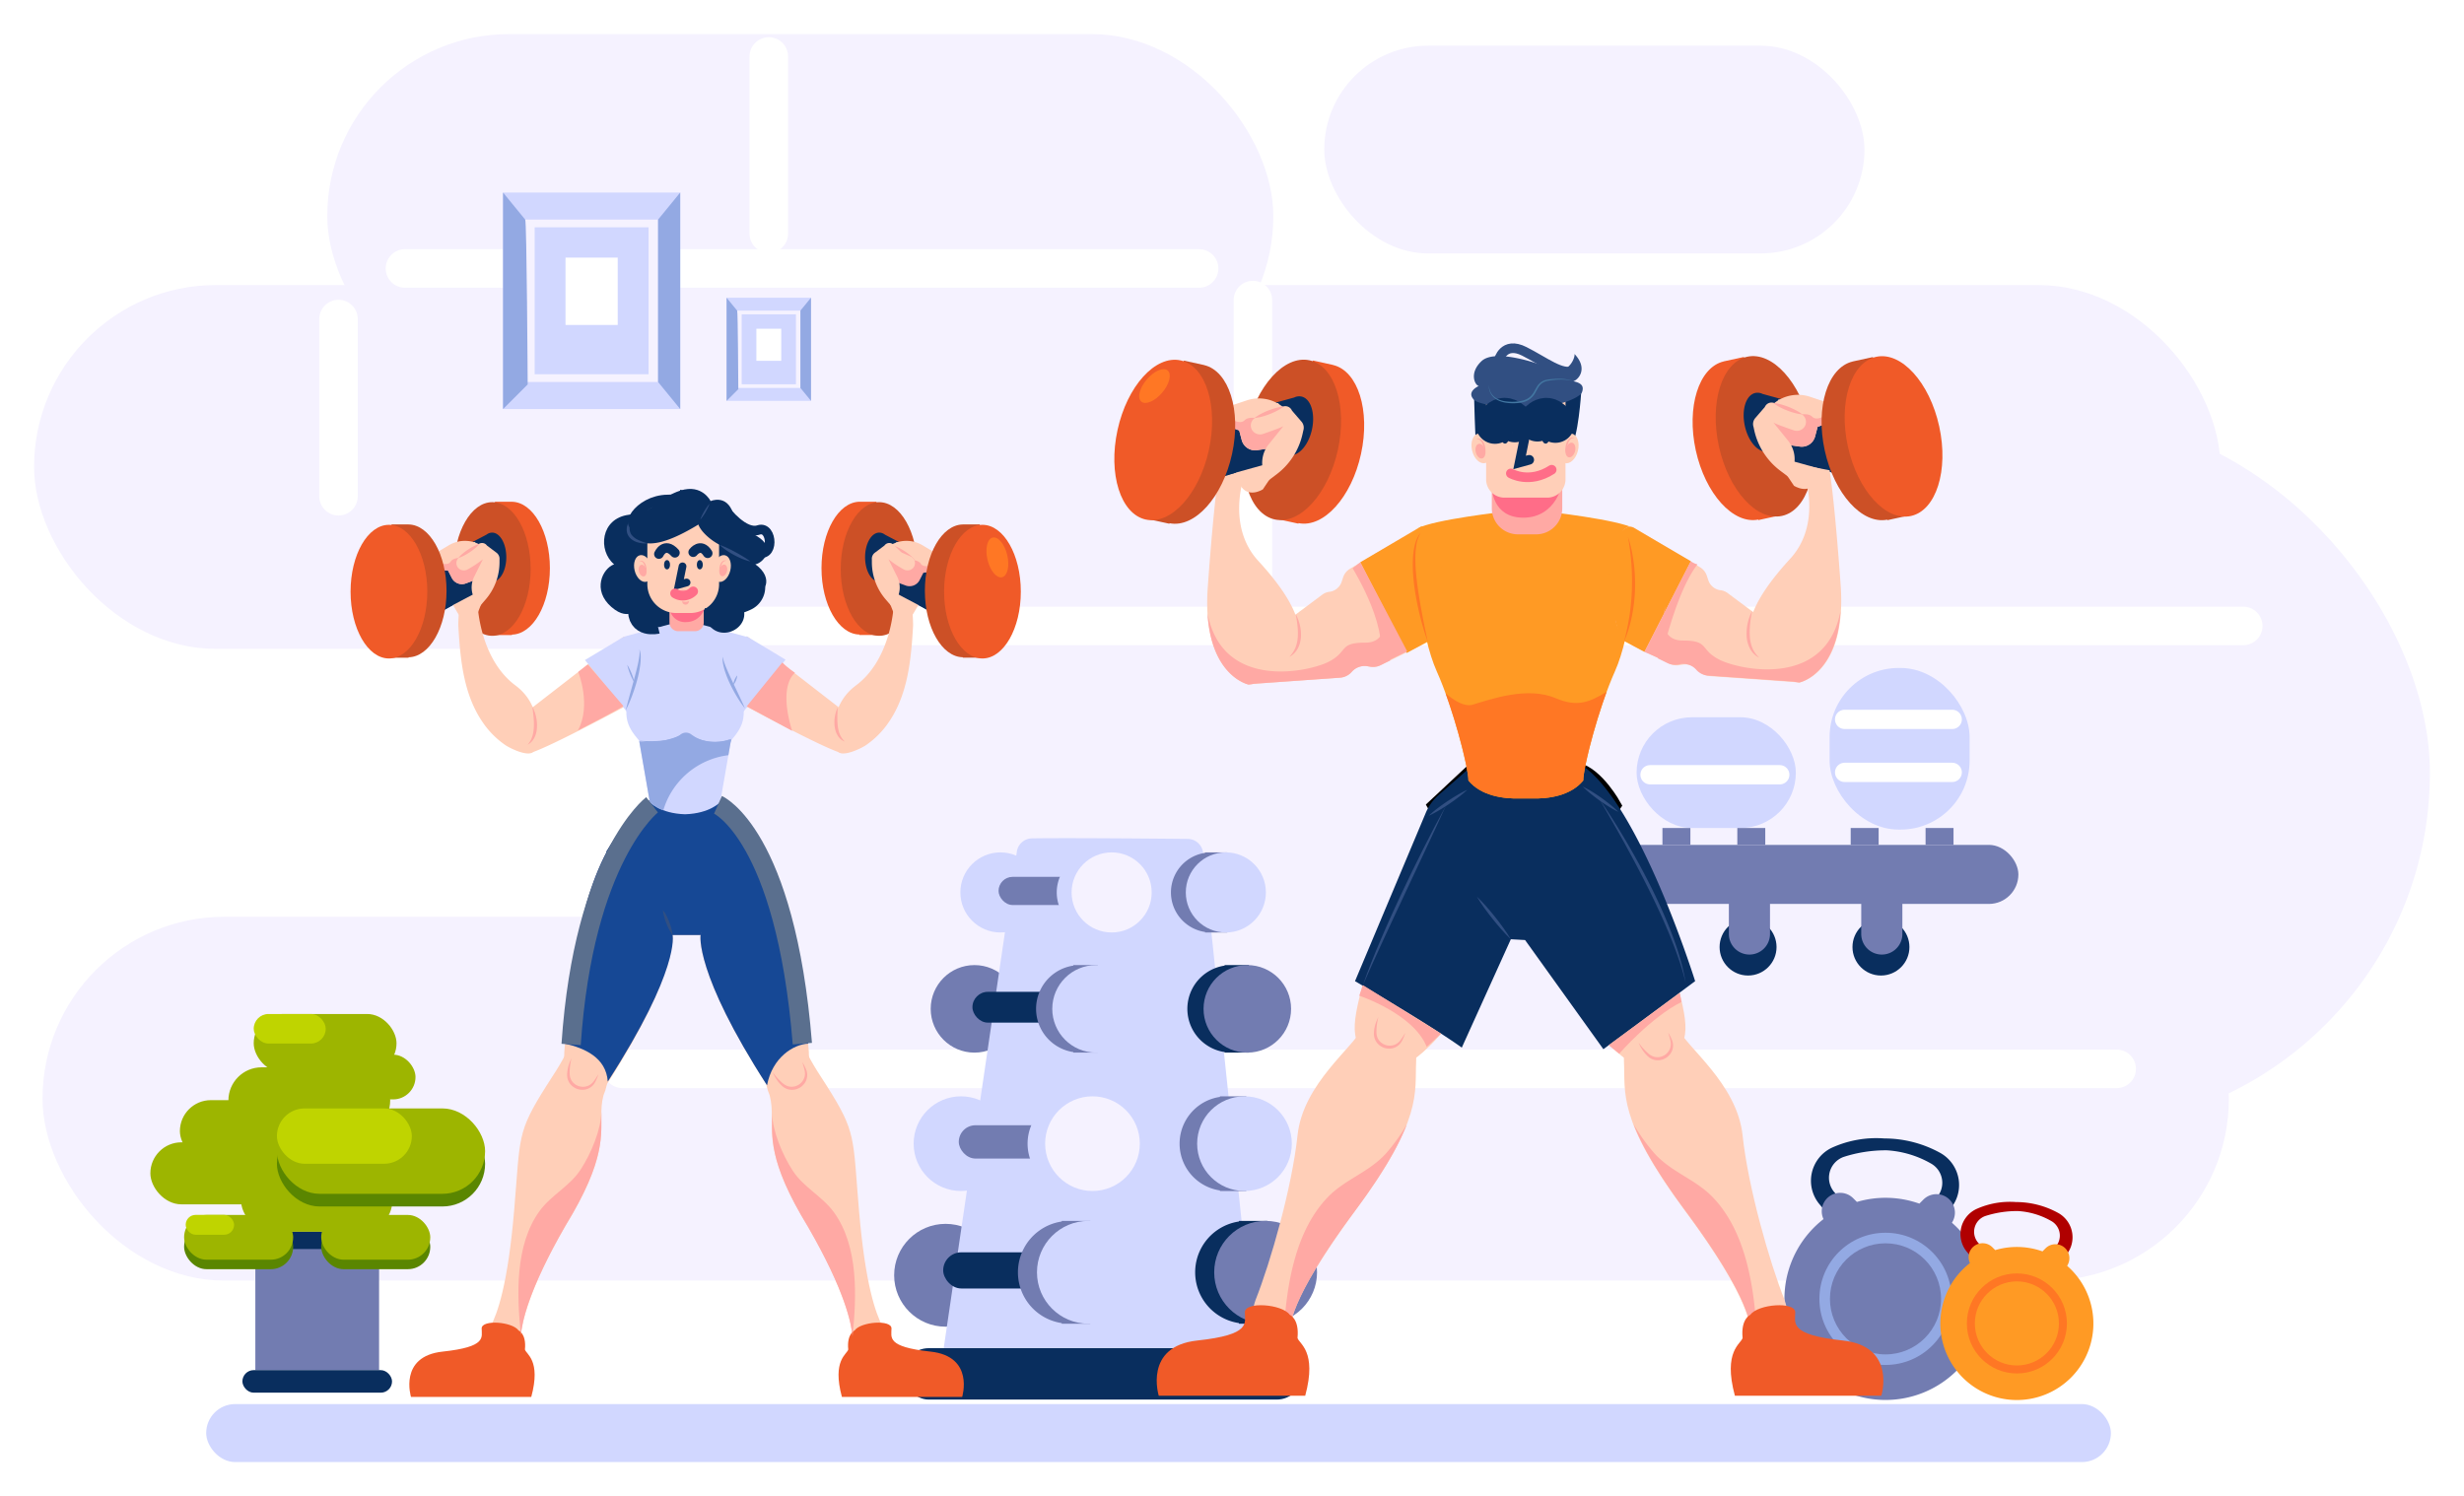 <svg xmlns="http://www.w3.org/2000/svg" xmlns:xlink="http://www.w3.org/1999/xlink" width="650.466" height="395" viewBox="0 0 650.466 395">
  <defs>
    <filter id="Rectangle_2021" x="166.318" y="101.083" width="484.148" height="205.899" filterUnits="userSpaceOnUse">
      <feOffset dy="3" input="SourceAlpha"/>
      <feGaussianBlur stdDeviation="3" result="blur"/>
      <feFlood flood-opacity="0.161"/>
      <feComposite operator="in" in2="blur"/>
      <feComposite in="SourceGraphic"/>
    </filter>
    <filter id="Rectangle_2022" x="0" y="66.264" width="595.163" height="114.054" filterUnits="userSpaceOnUse">
      <feOffset dy="3" input="SourceAlpha"/>
      <feGaussianBlur stdDeviation="3" result="blur-2"/>
      <feFlood flood-opacity="0.161"/>
      <feComposite operator="in" in2="blur-2"/>
      <feComposite in="SourceGraphic"/>
    </filter>
    <filter id="Rectangle_2023" x="77.4" y="0" width="267.742" height="114.054" filterUnits="userSpaceOnUse">
      <feOffset dy="3" input="SourceAlpha"/>
      <feGaussianBlur stdDeviation="3" result="blur-3"/>
      <feFlood flood-opacity="0.161"/>
      <feComposite operator="in" in2="blur-3"/>
      <feComposite in="SourceGraphic"/>
    </filter>
    <filter id="Rectangle_2024" x="340.589" y="3.062" width="160.607" height="72.848" filterUnits="userSpaceOnUse">
      <feOffset dy="3" input="SourceAlpha"/>
      <feGaussianBlur stdDeviation="3" result="blur-4"/>
      <feFlood flood-opacity="0.161"/>
      <feComposite operator="in" in2="blur-4"/>
      <feComposite in="SourceGraphic"/>
    </filter>
    <filter id="Rectangle_2025" x="2.228" y="233.037" width="595.163" height="114.054" filterUnits="userSpaceOnUse">
      <feOffset dy="3" input="SourceAlpha"/>
      <feGaussianBlur stdDeviation="3" result="blur-5"/>
      <feFlood flood-opacity="0.161"/>
      <feComposite operator="in" in2="blur-5"/>
      <feComposite in="SourceGraphic"/>
    </filter>
    <filter id="Rectangle_2038" x="45.432" y="361.688" width="520.825" height="33.313" filterUnits="userSpaceOnUse">
      <feOffset dy="3" input="SourceAlpha"/>
      <feGaussianBlur stdDeviation="3" result="blur-6"/>
      <feFlood flood-opacity="0.161"/>
      <feComposite operator="in" in2="blur-6"/>
      <feComposite in="SourceGraphic"/>
    </filter>
  </defs>
  <g id="_02" data-name="02" transform="translate(-60.222 -62.88)">
    <g transform="matrix(1, 0, 0, 1, 60.22, 62.88)" filter="url(#Rectangle_2021)">
      <rect id="Rectangle_2021-2" data-name="Rectangle 2021" width="466.148" height="187.899" rx="93.95" transform="translate(175.32 107.08)" fill="#f5f2ff"/>
    </g>
    <g transform="matrix(1, 0, 0, 1, 60.22, 62.88)" filter="url(#Rectangle_2022)">
      <rect id="Rectangle_2022-2" data-name="Rectangle 2022" width="577.163" height="96.054" rx="48.027" transform="translate(9 72.26)" fill="#f5f2ff"/>
    </g>
    <g transform="matrix(1, 0, 0, 1, 60.22, 62.88)" filter="url(#Rectangle_2023)">
      <rect id="Rectangle_2023-2" data-name="Rectangle 2023" width="249.742" height="96.054" rx="48.027" transform="translate(86.4 6)" fill="#f5f2ff"/>
    </g>
    <g transform="matrix(1, 0, 0, 1, 60.22, 62.88)" filter="url(#Rectangle_2024)">
      <rect id="Rectangle_2024-2" data-name="Rectangle 2024" width="142.607" height="54.848" rx="27.424" transform="translate(349.59 9.06)" fill="#f5f2ff"/>
    </g>
    <g transform="matrix(1, 0, 0, 1, 60.22, 62.88)" filter="url(#Rectangle_2025)">
      <rect id="Rectangle_2025-2" data-name="Rectangle 2025" width="577.163" height="96.054" rx="48.027" transform="translate(11.23 239.04)" fill="#f5f2ff"/>
    </g>
    <line id="Line_8" data-name="Line 8" x1="394.472" transform="translate(257.936 228.136)" fill="none" stroke="#fff" stroke-linecap="round" stroke-linejoin="round" stroke-width="10.17"/>
    <line id="Line_9" data-name="Line 9" x1="394.472" transform="translate(224.526 345.071)" fill="none" stroke="#fff" stroke-linecap="round" stroke-linejoin="round" stroke-width="10.17"/>
    <line id="Line_10" data-name="Line 10" x1="209.648" transform="translate(167.125 133.752)" fill="none" stroke="#fff" stroke-linecap="round" stroke-linejoin="round" stroke-width="10.17"/>
    <line id="Line_11" data-name="Line 11" y2="46.775" transform="translate(263.179 77.789)" fill="none" stroke="#fff" stroke-linecap="round" stroke-linejoin="round" stroke-width="10.17"/>
    <line id="Line_12" data-name="Line 12" y2="46.775" transform="translate(149.584 147.115)" fill="none" stroke="#fff" stroke-linecap="round" stroke-linejoin="round" stroke-width="10.17"/>
    <line id="Line_13" data-name="Line 13" y2="78.515" transform="translate(390.972 142.104)" fill="none" stroke="#fff" stroke-linecap="round" stroke-linejoin="round" stroke-width="10.17"/>
    <circle id="Ellipse_375" data-name="Ellipse 375" cx="10.571" cy="10.571" r="10.571" transform="translate(313.748 287.921)" fill="#d1d7ff"/>
    <circle id="Ellipse_376" data-name="Ellipse 376" cx="11.554" cy="11.554" r="11.554" transform="translate(305.916 317.676)" fill="#727cb1"/>
    <circle id="Ellipse_377" data-name="Ellipse 377" cx="12.497" cy="12.497" r="12.497" transform="translate(301.412 352.323)" fill="#d1d7ff"/>
    <circle id="Ellipse_378" data-name="Ellipse 378" cx="13.574" cy="13.574" r="13.574" transform="translate(296.268 385.994)" fill="#727cb1"/>
    <path id="Path_3093" data-name="Path 3093" d="M1895.575,1726.72l-19.345,131.344h82.222l-13.713-131.025a4.105,4.105,0,0,0-4.049-3.688c-9.03-.087-32.254-.289-41.113-.143A4.1,4.1,0,0,0,1895.575,1726.72Z" transform="translate(-1566.922 -1438.988)" fill="#d1d7ff"/>
    <rect id="Rectangle_2026" data-name="Rectangle 2026" width="105.445" height="13.572" rx="6.786" transform="translate(298.608 418.814)" fill="#092e5e"/>
    <rect id="Rectangle_2027" data-name="Rectangle 2027" width="25.253" height="7.438" rx="3.719" transform="translate(323.828 294.38)" fill="#727cb1"/>
    <rect id="Rectangle_2028" data-name="Rectangle 2028" width="27.601" height="8.131" rx="4.065" transform="translate(316.932 324.736)" fill="#092e5e"/>
    <rect id="Rectangle_2029" data-name="Rectangle 2029" width="29.852" height="8.794" rx="4.397" transform="translate(313.328 359.96)" fill="#727cb1"/>
    <path id="Path_3094" data-name="Path 3094" d="M2262.994,1756.572a10.567,10.567,0,0,0-6.264-9.648V1746h-5.873v.128a10.557,10.557,0,0,0,0,20.885v.128h5.873v-.922A10.565,10.565,0,0,0,2262.994,1756.572Z" transform="translate(-1872.512 -1458.08)" fill="#727cb1"/>
    <circle id="Ellipse_379" data-name="Ellipse 379" cx="10.571" cy="10.571" r="10.571" transform="translate(373.258 287.921)" fill="#d1d7ff"/>
    <path id="Path_3095" data-name="Path 3095" d="M2291.324,1938.784a11.548,11.548,0,0,0-6.847-10.544v-1.01h-6.418v.141a11.538,11.538,0,0,0,0,22.823v.141h6.418v-1.01a11.547,11.547,0,0,0,6.847-10.541Z" transform="translate(-1894.554 -1609.554)" fill="#092e5e"/>
    <circle id="Ellipse_380" data-name="Ellipse 380" cx="11.554" cy="11.554" r="11.554" transform="translate(377.944 317.676)" fill="#727cb1"/>
    <path id="Path_3096" data-name="Path 3096" d="M2280.751,2150.747a12.489,12.489,0,0,0-7.4-11.4l0-1.093H2266.4v.153a12.479,12.479,0,0,0,0,24.688v.153h6.942v-1.093A12.486,12.486,0,0,0,2280.751,2150.747Z" transform="translate(-1884.131 -1785.927)" fill="#727cb1"/>
    <circle id="Ellipse_381" data-name="Ellipse 381" cx="12.497" cy="12.497" r="12.497" transform="translate(376.254 352.323)" fill="#d1d7ff"/>
    <path id="Path_3097" data-name="Path 3097" d="M2299.866,2339.735v-1.186h-7.539v.164a13.556,13.556,0,0,0,0,26.816v.164h7.539v-1.186a13.56,13.56,0,0,0,0-24.775Z" transform="translate(-1905.037 -1953.339)" fill="#092e5e"/>
    <circle id="Ellipse_382" data-name="Ellipse 382" cx="13.574" cy="13.574" r="13.574" transform="translate(380.756 385.211)" fill="#727cb1"/>
    <rect id="Rectangle_2030" data-name="Rectangle 2030" width="32.425" height="9.551" rx="4.776" transform="translate(309.211 393.506)" fill="#092e5e"/>
    <path id="Path_3098" data-name="Path 3098" d="M2079.384,1756.572a10.568,10.568,0,0,0-6.266-9.648V1746h-5.872v.128a10.557,10.557,0,0,0,0,20.885v.128h5.872v-.922A10.565,10.565,0,0,0,2079.384,1756.572Z" transform="translate(-1719.049 -1458.08)" fill="#d1d7ff"/>
    <circle id="Ellipse_383" data-name="Ellipse 383" cx="10.571" cy="10.571" r="10.571" transform="translate(343.112 287.921)" fill="#f5f2ff"/>
    <path id="Path_3099" data-name="Path 3099" d="M2048.106,1938.784a11.547,11.547,0,0,0-6.847-10.544v-1.01h-6.42v.141a11.538,11.538,0,0,0,0,22.823v.141h6.42v-1.01a11.549,11.549,0,0,0,6.847-10.541Z" transform="translate(-1691.269 -1609.554)" fill="#727cb1"/>
    <circle id="Ellipse_384" data-name="Ellipse 384" cx="11.554" cy="11.554" r="11.554" transform="translate(338.011 317.676)" fill="#d1d7ff"/>
    <path id="Path_3100" data-name="Path 3100" d="M2036.321,2150.747a12.492,12.492,0,0,0-7.405-11.405v-1.092h-6.942v.153a12.479,12.479,0,0,0,0,24.688v.153h6.942v-1.093A12.489,12.489,0,0,0,2036.321,2150.747Z" transform="translate(-1679.834 -1785.927)" fill="#d1d7ff"/>
    <circle id="Ellipse_385" data-name="Ellipse 385" cx="12.497" cy="12.497" r="12.497" transform="translate(336.126 352.323)" fill="#f5f2ff"/>
    <path id="Path_3101" data-name="Path 3101" d="M2022.962,2352.124a13.57,13.57,0,0,0-8.045-12.388v-1.186h-7.54v.164a13.556,13.556,0,0,0,0,26.816v.164h7.54v-1.186A13.567,13.567,0,0,0,2022.962,2352.124Z" transform="translate(-1666.874 -1953.339)" fill="#727cb1"/>
    <circle id="Ellipse_386" data-name="Ellipse 386" cx="13.574" cy="13.574" r="13.574" transform="translate(333.971 385.211)" fill="#d1d7ff"/>
    <circle id="Ellipse_387" data-name="Ellipse 387" cx="7.517" cy="7.517" r="7.517" transform="translate(514.173 305.396)" fill="#092e5e"/>
    <circle id="Ellipse_388" data-name="Ellipse 388" cx="7.517" cy="7.517" r="7.517" transform="translate(549.254 305.396)" fill="#092e5e"/>
    <rect id="Rectangle_2031" data-name="Rectangle 2031" width="108.027" height="15.592" rx="7.796" transform="translate(485.024 285.938)" fill="#727cb1"/>
    <path id="Path_3102" data-name="Path 3102" d="M3138.865,1798.37h10.855v12.946a5.429,5.429,0,0,1-5.43,5.43h0a5.43,5.43,0,0,1-5.43-5.43V1798.37Z" transform="translate(-2622.239 -1501.852)" fill="#727cb1"/>
    <path id="Path_3103" data-name="Path 3103" d="M3351.692,1798.37h10.857v12.946a5.43,5.43,0,0,1-5.43,5.43h0a5.429,5.429,0,0,1-5.43-5.43V1798.37Z" transform="translate(-2800.123 -1501.852)" fill="#727cb1"/>
    <rect id="Rectangle_2032" data-name="Rectangle 2032" width="42.041" height="29.234" rx="14.617" transform="translate(492.264 252.25)" fill="#d1d7ff"/>
    <rect id="Rectangle_2033" data-name="Rectangle 2033" width="7.379" height="4.455" transform="translate(499.086 281.483)" fill="#727cb1"/>
    <rect id="Rectangle_2034" data-name="Rectangle 2034" width="7.379" height="4.455" transform="translate(518.853 281.483)" fill="#727cb1"/>
    <line id="Line_14" data-name="Line 14" x2="34.245" transform="translate(495.813 267.423)" fill="none" stroke="#fff" stroke-linecap="round" stroke-miterlimit="10" stroke-width="5.09"/>
    <rect id="Rectangle_2035" data-name="Rectangle 2035" width="7.379" height="4.455" transform="translate(548.782 281.483)" fill="#727cb1"/>
    <rect id="Rectangle_2036" data-name="Rectangle 2036" width="7.379" height="4.455" transform="translate(568.55 281.483)" fill="#727cb1"/>
    <rect id="Rectangle_2037" data-name="Rectangle 2037" width="36.96" height="42.668" rx="18.23" transform="translate(543.214 239.233)" fill="#d1d7ff"/>
    <line id="Line_15" data-name="Line 15" x2="28.399" transform="translate(547.182 252.805)" fill="none" stroke="#fff" stroke-linecap="round" stroke-miterlimit="10" stroke-width="5.09"/>
    <line id="Line_16" data-name="Line 16" x2="28.399" transform="translate(547.182 266.796)" fill="none" stroke="#fff" stroke-linecap="round" stroke-miterlimit="10" stroke-width="5.09"/>
    <g transform="matrix(1, 0, 0, 1, 60.22, 62.88)" filter="url(#Rectangle_2038)">
      <rect id="Rectangle_2038-2" data-name="Rectangle 2038" width="502.825" height="15.313" rx="7.656" transform="translate(54.43 367.69)" fill="#d1d7ff"/>
    </g>
    <rect id="Rectangle_2039" data-name="Rectangle 2039" width="46.775" height="57.168" transform="translate(193.018 113.706)" fill="#d1d7ff"/>
    <rect id="Rectangle_2040" data-name="Rectangle 2040" width="35.081" height="42.877" transform="translate(198.863 120.851)" fill="#f5f2ff"/>
    <rect id="Rectangle_2041" data-name="Rectangle 2041" width="30.07" height="38.794" transform="translate(201.37 122.894)" fill="#d1d7ff"/>
    <rect id="Rectangle_2042" data-name="Rectangle 2042" width="13.782" height="17.78" transform="translate(209.513 130.892)" fill="#fff"/>
    <path id="Path_3104" data-name="Path 3104" d="M1423.077,685l-5.847,7.146v42.87l5.847,7.146Z" transform="translate(-1183.286 -571.288)" fill="#93a9e3"/>
    <path id="Path_3105" data-name="Path 3105" d="M1173.84,692.139,1168,685v57.168l6.5-6.5S1174.259,692.139,1173.84,692.139Z" transform="translate(-974.977 -571.288)" fill="#93a9e3"/>
    <rect id="Rectangle_2043" data-name="Rectangle 2043" width="22.274" height="27.223" transform="translate(252.041 141.485)" fill="#d1d7ff"/>
    <rect id="Rectangle_2044" data-name="Rectangle 2044" width="16.705" height="20.417" transform="translate(254.826 144.889)" fill="#f5f2ff"/>
    <rect id="Rectangle_2045" data-name="Rectangle 2045" width="14.319" height="18.473" transform="translate(256.02 145.861)" fill="#d1d7ff"/>
    <rect id="Rectangle_2046" data-name="Rectangle 2046" width="6.563" height="8.467" transform="translate(259.898 149.67)" fill="#fff"/>
    <path id="Path_3106" data-name="Path 3106" d="M1648.9,854.15l-2.791,3.4v20.417l2.791,3.4Z" transform="translate(-1374.586 -712.665)" fill="#93a9e3"/>
    <path id="Path_3107" data-name="Path 3107" d="M1530.2,857.554l-2.791-3.4v27.231l3.093-3.093S1530.4,857.554,1530.2,857.554Z" transform="translate(-1275.375 -712.665)" fill="#93a9e3"/>
    <rect id="Rectangle_2047" data-name="Rectangle 2047" width="32.666" height="32.287" transform="translate(127.63 392.327)" fill="#727cb1"/>
    <rect id="Rectangle_2048" data-name="Rectangle 2048" width="37.984" height="4.622" rx="2.311" transform="translate(124.97 388.024)" fill="#092e5e"/>
    <rect id="Rectangle_2049" data-name="Rectangle 2049" width="39.503" height="5.95" rx="2.975" transform="translate(124.212 424.614)" fill="#092e5e"/>
    <rect id="Rectangle_2050" data-name="Rectangle 2050" width="39.925" height="16.376" rx="8.188" transform="translate(123.859 371.706)" fill="#9db500"/>
    <rect id="Rectangle_2051" data-name="Rectangle 2051" width="39.925" height="16.376" rx="8.188" transform="translate(99.915 364.467)" fill="#9db500"/>
    <rect id="Rectangle_2052" data-name="Rectangle 2052" width="39.925" height="16.376" rx="8.188" transform="translate(107.711 353.33)" fill="#9db500"/>
    <rect id="Rectangle_2053" data-name="Rectangle 2053" width="54.96" height="22.544" rx="11.272" transform="translate(133.324 358.86)" fill="#5a8600"/>
    <rect id="Rectangle_2054" data-name="Rectangle 2054" width="54.96" height="22.544" rx="11.272" transform="translate(133.324 355.517)" fill="#9db500"/>
    <rect id="Rectangle_2055" data-name="Rectangle 2055" width="42.709" height="17.519" rx="8.76" transform="translate(120.517 344.664)" fill="#9db500"/>
    <rect id="Rectangle_2056" data-name="Rectangle 2056" width="28.789" height="11.809" rx="5.904" transform="translate(145.018 386.15)" fill="#5a8600"/>
    <rect id="Rectangle_2057" data-name="Rectangle 2057" width="28.789" height="11.809" rx="5.904" transform="translate(145.018 383.643)" fill="#9db500"/>
    <rect id="Rectangle_2058" data-name="Rectangle 2058" width="28.789" height="11.809" rx="5.904" transform="translate(108.824 386.15)" fill="#5a8600"/>
    <rect id="Rectangle_2059" data-name="Rectangle 2059" width="28.789" height="11.809" rx="5.904" transform="translate(108.824 383.643)" fill="#9db500"/>
    <rect id="Rectangle_2060" data-name="Rectangle 2060" width="28.789" height="11.809" rx="5.904" transform="translate(141.12 341.324)" fill="#9db500"/>
    <rect id="Rectangle_2061" data-name="Rectangle 2061" width="37.698" height="15.464" rx="7.732" transform="translate(127.2 330.586)" fill="#9db500"/>
    <rect id="Rectangle_2062" data-name="Rectangle 2062" width="19.012" height="7.799" rx="3.9" transform="translate(127.2 330.586)" fill="#bfd400"/>
    <rect id="Rectangle_2063" data-name="Rectangle 2063" width="12.779" height="5.243" rx="2.621" transform="translate(109.241 383.625)" fill="#bfd400"/>
    <rect id="Rectangle_2064" data-name="Rectangle 2064" width="35.615" height="14.61" rx="7.305" transform="translate(133.324 355.517)" fill="#bfd400"/>
    <path id="Path_3108" data-name="Path 3108" d="M1353.9,1164.781s-2.227-4.6-7.934-2.791-6.126,5.43-13.642,6.4-8.21,9.466-3.9,13.084c-3.064,1.115-5.847,6.822-.7,11.277s6.82-.975,8.209,2.366,16.7,8.492,22.823-.974c1.253-2.368,2.506-4.038,5.985-4.317s6.126-4.6.975-8.352c1.806-.278,5.43-3.9,1.113-6.96s-5.29-1.113-6.96-6.4S1353.9,1164.781,1353.9,1164.781Z" transform="translate(-1106.087 -969.609)" fill="#092e5e"/>
    <path id="Path_3109" data-name="Path 3109" d="M1592.571,2048.656s-4.454,3.479-1.392,10.718c2.088,7.8-3.342,12.53,10.016,34.385,12.388,21.438,11.832,29.651,11.832,30.347s8.632,3.9,7.935-3.758c-1.806-3.481-4.523-10.928-6.195-30.556s-.626-20.464-8.561-32.993c-3.967-6.055-5.221-8.352-6.474-11.694S1592.571,2048.656,1592.571,2048.656Z" transform="translate(-1327.776 -1707.311)" fill="#ffcfb8"/>
    <path id="Path_3110" data-name="Path 3110" d="M1176.269,2048.656s4.456,3.479,1.392,10.718c-2.087,7.8,3.341,12.53-10.016,34.385-12.39,21.438-11.834,29.651-11.834,30.347s-8.631,3.9-7.935-3.758c1.806-3.481,4.525-10.928,6.195-30.556s.627-20.464,8.563-32.993c3.967-6.055,5.22-8.352,6.472-11.694S1176.269,2048.656,1176.269,2048.656Z" transform="translate(-958.124 -1707.311)" fill="#ffcfb8"/>
    <path id="Path_3111" data-name="Path 3111" d="M1342.453,1654.538a84.4,84.4,0,0,0-8.633,11.24c3.758,2.923,11.554,4.315,15.869,22h9.049s8.353-22.551,16.984-22.691c-3.359-6.075-9.359-17.421-26.448-14.347A12.027,12.027,0,0,0,1342.453,1654.538Z" transform="translate(-1113.571 -1378.03)" fill="#ffcfb8"/>
    <path id="Path_3112" data-name="Path 3112" d="M1485.393,1731.615s-1.67,9.883,17.541,39.674c7.1,5.847,12.25,1.253,10.858-11-1.253-14.06-2.923-38.281-12.947-54.019S1485.393,1731.615,1485.393,1731.615Z" transform="translate(-1240.226 -1421.871)" fill="#ffcfb8"/>
    <path id="Path_3113" data-name="Path 3113" d="M1294.847,1731.615s1.672,9.883-17.541,39.674c-7.1,5.847-12.25,1.253-10.858-11,1.253-14.06,2.924-38.281,12.947-54.019S1294.847,1731.615,1294.847,1731.615Z" transform="translate(-1057.071 -1421.871)" fill="#ffcfb8"/>
    <path id="Path_3114" data-name="Path 3114" d="M1342.453,1654.538a84.4,84.4,0,0,0-8.633,11.24c3.758,2.923,11.554,4.315,15.869,22h9.049s8.353-22.551,16.984-22.691c-3.359-6.075-9.359-17.421-26.448-14.347A12.027,12.027,0,0,0,1342.453,1654.538Z" transform="translate(-1113.571 -1378.03)" fill="#164895"/>
    <path id="Path_3115" data-name="Path 3115" d="M1485.393,1731.615s-1.67,9.883,17.541,39.674c1.406-7.429,7.06-10.837,10.858-11-1.253-14.06-2.923-38.281-12.947-54.019S1485.393,1731.615,1485.393,1731.615Z" transform="translate(-1240.226 -1421.871)" fill="#164895"/>
    <path id="Path_3116" data-name="Path 3116" d="M1296.009,1731.67s2.1,8.909-17.11,38.7c-.417-6.4-6.239-8.878-11.288-10.016,1.253-14.06,2.924-38.281,12.947-54.019S1296.009,1731.67,1296.009,1731.67Z" transform="translate(-1058.232 -1421.926)" fill="#164895"/>
    <path id="Path_3117" data-name="Path 3117" d="M1533.586,1399.24l25.057,19.421s6.228,5.326,2.494,9.736a3.745,3.745,0,0,1-4.2,1.072c-5.464-2.1-18.982-9.292-24.65-12.344a6.91,6.91,0,0,1-3.464-4.55C1527.8,1408.1,1527.028,1400.35,1533.586,1399.24Z" transform="translate(-1275.99 -1168.256)" fill="#ffcfb8"/>
    <path id="Path_3118" data-name="Path 3118" d="M1534.811,1398.61l10.233,6.161-11.59,14.3S1524.579,1401.638,1534.811,1398.61Z" transform="translate(-1277.442 -1167.729)" fill="#d1d7ff"/>
    <path id="Path_3119" data-name="Path 3119" d="M1215.69,1399.24l-25.056,19.421s-6.228,5.326-2.494,9.736a3.743,3.743,0,0,0,4.2,1.072c5.464-2.1,18.982-9.292,24.652-12.344a6.907,6.907,0,0,0,3.463-4.55C1221.476,1408.1,1222.248,1400.35,1215.69,1399.24Z" transform="translate(-990.814 -1168.256)" fill="#ffcfb8"/>
    <line id="Line_17" data-name="Line 17" x1="10.441" y2="6.543" transform="translate(214.959 230.95)" fill="#ffcfb8"/>
    <path id="Path_3120" data-name="Path 3120" d="M1309.912,1399.24l-10.233,6.16,11.59,14.3S1320.146,1402.268,1309.912,1399.24Z" transform="translate(-1085.036 -1168.256)" fill="#d1d7ff"/>
    <path id="Path_3121" data-name="Path 3121" d="M1394.409,1379.047l-14.613-3.967-1.566,1.566-1.567-1.566-14.613,3.967s5.639,2.716,2.506,11.693-1.984,11.59,1.566,15.763l2.816,16.18s2.611,3.028,9.292,3.238c6.682-.21,9.293-3.238,9.293-3.238l2.818-16.183c3.55-4.175,4.7-6.786,1.567-15.762S1394.409,1379.047,1394.409,1379.047Z" transform="translate(-1137.166 -1148.063)" fill="#d1d7ff"/>
    <path id="Path_3122" data-name="Path 3122" d="M1435.562,1345.83h9.047v4.995a2.315,2.315,0,0,1-2.315,2.315h-4.418a2.315,2.315,0,0,1-2.315-2.315v-4.995Z" transform="translate(-1198.606 -1123.615)" fill="#ffa9a4"/>
    <path id="Path_3123" data-name="Path 3123" d="M1711.6,2504.227s-2.087.836-1.67,5.013c-.278,1.253-4.315,2.791-1.67,12.528H1740s3.34-10.718-8.354-11.971-10.3-3.76-10.3-6.125S1713.268,2501.861,1711.6,2504.227Z" transform="translate(-1425.781 -2090.077)" fill="#f05a28"/>
    <path id="Path_3124" data-name="Path 3124" d="M1140.213,1199.752c0-9.627-4.478-17.434-10.016-17.532h-4.491v1.747c-3.394,2.834-5.747,8.83-5.747,15.794s2.348,12.96,5.747,15.792v1.852h4.491v-.113C1135.729,1217.191,1140.213,1209.384,1140.213,1199.752Z" transform="translate(-934.825 -986.868)" fill="#f05a28"/>
    <ellipse id="Ellipse_389" data-name="Ellipse 389" cx="10.127" cy="17.644" rx="10.127" ry="17.644" transform="translate(180.052 195.455)" fill="#cc5026"/>
    <path id="Path_3125" data-name="Path 3125" d="M3274.776,2224.96l-1.6-1.914a9.658,9.658,0,0,1,3.283-14.984,28.394,28.394,0,0,1,13.812-2.425,30.576,30.576,0,0,1,14.613,3.738,9.706,9.706,0,0,1,2.274,15.409h0l-3.307-3.306h0a5.842,5.842,0,0,0-1.29-9.233,26.665,26.665,0,0,0-11.593-3.476,36.1,36.1,0,0,0-11.465,1.75,5.844,5.844,0,0,0-2.056,9.71c.985.941,1.334,1.248,1.334,1.248Z" transform="translate(-2732.6 -1842.191)" fill="#092e5e"/>
    <path id="Path_3126" data-name="Path 3126" d="M3272.409,2301.343a4.873,4.873,0,0,0-7.529-6.106l-1.067,1.068a26.683,26.683,0,0,0-16.485-.447l-.967-.969a4.865,4.865,0,0,0-7.852,5.5,26.681,26.681,0,1,0,33.9.957Z" transform="translate(-2696.905 -1915.651)" fill="#727cb1"/>
    <circle id="Ellipse_390" data-name="Ellipse 390" cx="17.452" cy="17.452" r="17.452" transform="translate(540.521 388.341)" fill="#93a9e3"/>
    <circle id="Ellipse_391" data-name="Ellipse 391" cx="14.666" cy="14.666" r="14.666" transform="translate(543.307 391.127)" fill="#727cb1"/>
    <path id="Path_3127" data-name="Path 3127" d="M3514.2,2322.572l-1.212-1.448a7.309,7.309,0,0,1,2.483-11.339,21.5,21.5,0,0,1,10.453-1.835,23.114,23.114,0,0,1,11.056,2.83,7.345,7.345,0,0,1,1.722,11.658h0l-2.5-2.5h0a4.418,4.418,0,0,0-.975-6.986,20.045,20.045,0,0,0-8.772-2.627,27.285,27.285,0,0,0-8.678,1.325,4.423,4.423,0,0,0-1.554,7.348c.747.712,1.011.944,1.011.944Z" transform="translate(-2933.501 -1927.711)" fill="#b00000"/>
    <path id="Path_3128" data-name="Path 3128" d="M3512.375,2380.414a3.688,3.688,0,0,0-5.7-4.618l-.806.806a20.2,20.2,0,0,0-12.479-.338l-.732-.732a3.681,3.681,0,0,0-5.94,4.161,20.2,20.2,0,1,0,25.654.722Z" transform="translate(-2906.455 -1983.344)" fill="#ff9a24"/>
    <circle id="Ellipse_392" data-name="Ellipse 392" cx="13.206" cy="13.206" r="13.206" transform="translate(579.449 399.077)" fill="#ff7724"/>
    <circle id="Ellipse_393" data-name="Ellipse 393" cx="11.099" cy="11.099" r="11.099" transform="translate(581.556 401.184)" fill="#ff9a24"/>
    <path id="Path_3129" data-name="Path 3129" d="M1070.767,1238.3c0-3.584-1.678-6.489-3.747-6.489a2.47,2.47,0,0,0-1.506.55c-2.992,1.573-14.391,7.553-14.874,7.553l1.806,2.791.14,10.579,15.009-8.576C1069.392,1244.221,1070.767,1241.542,1070.767,1238.3Z" transform="translate(-876.887 -1028.316)" fill="#092e5e"/>
    <path id="Path_3130" data-name="Path 3130" d="M1116.235,1363.64s3.448-10.65-5.116-17.019-10.441-19.315-10.016-25.371c-1.775-.941-4.385.417-4.385.417s-.775,7.224-.644,9.469c.509,8.725,1.365,17.951,6.5,25.345a22.989,22.989,0,0,0,5.963,5.95C1109.7,1363.221,1115.318,1366.065,1116.235,1363.64Z" transform="translate(-914.848 -1102.794)" fill="#ffcfb8"/>
    <path id="Path_3131" data-name="Path 3131" d="M1073.886,1265.737l-4.386-7.413v-6.472l8.666-5.221,5.011,8.144-4.28,10.858S1076.183,1268.348,1073.886,1265.737Z" transform="translate(-892.65 -1040.703)" fill="#ffcfb8"/>
    <rect id="Rectangle_2065" data-name="Rectangle 2065" width="10.963" height="10.649" transform="translate(172.703 214.324) rotate(-27.84)" fill="#092e5e"/>
    <path id="Path_3132" data-name="Path 3132" d="M1058.955,1245.1h.021a8.225,8.225,0,0,1,5.89,2.33l1.4,1.366-1.253,5.428-5.656,2.1a2.985,2.985,0,0,1-3.7-1.438l-.985-1.918-4.7-.626-.208-3.029,5.116-3.054A8.222,8.222,0,0,1,1058.955,1245.1Z" transform="translate(-876.16 -1039.425)" fill="#ffcfb8"/>
    <path id="Path_3133" data-name="Path 3133" d="M1700.251,1199.711c0-6.964-2.349-12.96-5.747-15.793v-1.747h-4.489c-5.545.1-10.016,7.906-10.016,17.532s4.479,17.432,10.016,17.531v.113h4.489v-1.852C1697.9,1212.682,1700.251,1206.679,1700.251,1199.711Z" transform="translate(-1402.911 -986.827)" fill="#f05a28"/>
    <ellipse id="Ellipse_394" data-name="Ellipse 394" cx="10.127" cy="17.644" rx="10.127" ry="17.644" transform="translate(282.166 195.455)" fill="#cc5026"/>
    <path id="Path_3134" data-name="Path 3134" d="M1755.314,1232.36a2.476,2.476,0,0,0-1.507-.55c-2.069,0-3.747,2.9-3.747,6.489,0,3.243,1.376,5.922,3.169,6.4l15.01,8.576.138-10.579,1.806-2.792C1769.7,1239.916,1758.3,1233.933,1755.314,1232.36Z" transform="translate(-1461.468 -1028.317)" fill="#092e5e"/>
    <path id="Path_3135" data-name="Path 3135" d="M1700.858,1363.64s-3.448-10.65,5.116-17.019,10.441-19.315,10.016-25.371c1.775-.941,4.386.417,4.386.417s.775,7.224.644,9.469c-.509,8.725-1.363,17.951-6.5,25.345a22.991,22.991,0,0,1-5.962,5.95C1707.394,1363.221,1701.774,1366.065,1700.858,1363.64Z" transform="translate(-1419.771 -1102.794)" fill="#ffcfb8"/>
    <path id="Path_3136" data-name="Path 3136" d="M1779.773,1265.737l4.384-7.413v-6.472l-8.666-5.221-5.011,8.144,4.28,10.858S1777.476,1268.348,1779.773,1265.737Z" transform="translate(-1478.535 -1040.703)" fill="#ffcfb8"/>
    <rect id="Rectangle_2066" data-name="Rectangle 2066" width="10.963" height="10.649" transform="translate(304.8 223.738) rotate(-152.16)" fill="#092e5e"/>
    <path id="Path_3137" data-name="Path 3137" d="M1780.343,1245.1h-.02a8.23,8.23,0,0,0-5.891,2.33l-1.4,1.366,1.253,5.428,5.655,2.1a2.985,2.985,0,0,0,3.7-1.438l.985-1.918,4.7-.626.21-3.029-5.118-3.054A8.221,8.221,0,0,0,1780.343,1245.1Z" transform="translate(-1480.666 -1039.425)" fill="#ffcfb8"/>
    <path id="Path_3138" data-name="Path 3138" d="M1046.156,2504.227s2.089.836,1.67,5.013c.279,1.253,4.317,2.791,1.671,12.528h-31.747s-3.341-10.718,8.353-11.971,10.3-3.76,10.3-6.125S1044.486,2501.861,1046.156,2504.227Z" transform="translate(-849.028 -2090.077)" fill="#f05a28"/>
    <path id="Path_3139" data-name="Path 3139" d="M2310.908,1126c-.627.417-6.263,14.825,2.506,24.638,9.814,10.65,13.782,19.211,9.195,25.893a15.924,15.924,0,0,1-11.573,6.962s-12.44-2.576-10.771-25.755,2.923-30.277,2.923-30.277Z" transform="translate(-1921.205 -939.879)" fill="#ffcfb8"/>
    <path id="Path_3140" data-name="Path 3140" d="M2671.866,1609.123l-9.466,8.84,18.514,33.061h6.4l23.527-33.132s-4.6-8.492-10.164-9.883S2671.866,1609.123,2671.866,1609.123Z" transform="translate(-2224.01 -1342.395)" fill="none" stroke="#000" stroke-miterlimit="10" stroke-width="2.81"/>
    <path id="Path_3141" data-name="Path 3141" d="M2814.16,1703.447s23.248,40.092,33.141,35.772c9.885-4.177,10.016-8.352,6.96-20.186-2.506-11.973-16.565-48.724-16.565-48.724S2816.526,1681.313,2814.16,1703.447Z" transform="translate(-2350.851 -1394.818)" fill="#ffcfb8"/>
    <path id="Path_3142" data-name="Path 3142" d="M2975.057,2014.688s-5.43,1.253-5.013,9.6-1.878,15.244,16.079,39.465,17.124,30.7,17.541,32.784c3.55,1.044,12.111.208,8.769-9.195-3.967-10.016-9.6-29.651-11.066-43.432s-15.034-23.387-17.123-28.405S2975.057,2014.688,2975.057,2014.688Z" transform="translate(-2481.121 -1681.279)" fill="#ffcfb8"/>
    <path id="Path_3143" data-name="Path 3143" d="M2579.095,1702.77s-23.248,40.092-33.132,35.777c-9.884-4.177-10.016-8.353-6.96-20.186,2.505-11.973,19.419-48.862,19.419-48.862S2576.728,1680.635,2579.095,1702.77Z" transform="translate(-2119.405 -1394.141)" fill="#ffcfb8"/>
    <path id="Path_3144" data-name="Path 3144" d="M2411.455,2014.688s5.43,1.253,5.011,9.6,1.88,15.244-16.078,39.465-17.124,30.7-17.541,32.784c-3.55,1.044-12.112.208-8.771-9.195,3.968-10.016,9.605-29.651,11.068-43.432s15.033-23.387,17.122-28.405S2411.455,2014.688,2411.455,2014.688Z" transform="translate(-1982.392 -1681.279)" fill="#ffcfb8"/>
    <path id="Path_3145" data-name="Path 3145" d="M1365.19,1435.528c.328-1.364.69-2.706,1.061-4.044l1.108-4.006c.363-1.333.713-2.668,1.017-4.011.144-.673.282-1.348.374-2.028a7.459,7.459,0,0,0,.059-2.059,5.776,5.776,0,0,1,.35,2.085,15.687,15.687,0,0,1-.141,2.113,30.4,30.4,0,0,1-.852,4.119q-.557,2.025-1.3,3.988A34.838,34.838,0,0,1,1365.19,1435.528Z" transform="translate(-1139.79 -1185.088)" fill="#93a9e3"/>
    <path id="Path_3146" data-name="Path 3146" d="M1386.81,1555.573c1.059.076,2.115.118,3.167.113a27.577,27.577,0,0,0,3.133-.164,12.783,12.783,0,0,0,3-.68,6.135,6.135,0,0,0,1.313-.673l.294-.22a2.315,2.315,0,0,1,.4-.261,2.263,2.263,0,0,1,.924-.255,2.3,2.3,0,0,1,.948.151,2.419,2.419,0,0,1,.427.215l.345.241a10.057,10.057,0,0,0,1.3.795,10.179,10.179,0,0,0,2.9.942c.251.044.507.064.763.1.256.01.512.028.77.036s.517,0,.775-.016l.388-.031a2.568,2.568,0,0,0,.387-.039,14.785,14.785,0,0,0,3.06-.734,11.506,11.506,0,0,1-2.991,1.138,9.869,9.869,0,0,1-6.4-.685l-.366-.189c-.123-.062-.245-.128-.361-.2l-.353-.215c-.115-.075-.228-.156-.342-.233l-.307-.212a1.642,1.642,0,0,0-.283-.136,1.488,1.488,0,0,0-.609-.09,1.533,1.533,0,0,0-.86.328l-.345.253a6.455,6.455,0,0,1-1.512.74,10.994,10.994,0,0,1-1.594.4,12.728,12.728,0,0,1-1.614.182,21.129,21.129,0,0,1-3.21-.069A22.267,22.267,0,0,1,1386.81,1555.573Z" transform="translate(-1157.86 -1297.13)" fill="#93a9e3"/>
    <path id="Path_3147" data-name="Path 3147" d="M1526.875,1444.893a29.592,29.592,0,0,1-2.12-3.1q-.969-1.607-1.78-3.308a27.362,27.362,0,0,1-1.4-3.5,14.953,14.953,0,0,1-.458-1.841,6.493,6.493,0,0,1-.09-1.893,10.238,10.238,0,0,0,.493,1.79c.2.582.438,1.149.68,1.717.483,1.133,1.008,2.25,1.537,3.368l1.6,3.358C1525.861,1442.607,1526.391,1443.734,1526.875,1444.893Z" transform="translate(-1270.015 -1195.01)" fill="#93a9e3"/>
    <path id="Path_3148" data-name="Path 3148" d="M1369.61,1449.121a9.868,9.868,0,0,1-.621-1.115c-.186-.381-.356-.765-.512-1.149s-.3-.788-.428-1.192a9.648,9.648,0,0,1-.319-1.235,9.731,9.731,0,0,1,.622,1.115c.187.38.354.765.512,1.149s.3.788.425,1.192A9.7,9.7,0,0,1,1369.61,1449.121Z" transform="translate(-1141.913 -1206.026)" fill="#93a9e3"/>
    <path id="Path_3149" data-name="Path 3149" d="M1538.15,1464.073a3.137,3.137,0,0,1,.11-.689,5.154,5.154,0,0,1,.22-.644,4.691,4.691,0,0,1,.3-.608,3.089,3.089,0,0,1,.412-.563,3.047,3.047,0,0,1-.11.69,5.189,5.189,0,0,1-.522,1.253A3.146,3.146,0,0,1,1538.15,1464.073Z" transform="translate(-1284.352 -1220.351)" fill="#93a9e3"/>
    <path id="Path_3150" data-name="Path 3150" d="M1411.07,1557.642c.383-1.033.191-.974-.964-.527a13.628,13.628,0,0,1-9.832-1.432,2.205,2.205,0,0,0-2.1-.112,20.183,20.183,0,0,1-11.224,1.744c2.791,16.048,2.791,16.051,2.791,16.051a9.3,9.3,0,0,0,3.561,2.174A20.572,20.572,0,0,1,1410.48,1561Q1410.754,1559.455,1411.07,1557.642Z" transform="translate(-1157.977 -1298.74)" fill="#93a9e3"/>
    <path id="Path_3151" data-name="Path 3151" d="M1290.859,1443.76l-2.505,1.983s3.55,8.875-.1,15.452c12.005-6.161,12.005-6.474,12.005-6.474Z" transform="translate(-1075.483 -1205.466)" fill="#ffa9a4"/>
    <path id="Path_3152" data-name="Path 3152" d="M1569.167,1440.58l-9.4,11.589,12.007,6.473s-3.863-11.067.73-15.347A21.042,21.042,0,0,1,1569.167,1440.58Z" transform="translate(-1302.422 -1202.808)" fill="#ffa9a4"/>
    <path id="Path_3153" data-name="Path 3153" d="M1272.156,2077.067a15.5,15.5,0,0,0-.492,3.948,4.54,4.54,0,0,0,.105.929,3.351,3.351,0,0,0,1.548,2.123,3.556,3.556,0,0,0,3.471.138,3.369,3.369,0,0,0,.752-.538,4.519,4.519,0,0,0,.619-.734c.393-.539.742-1.115,1.105-1.689a12.118,12.118,0,0,1-.754,1.9,4.8,4.8,0,0,1-.571.9,3.6,3.6,0,0,1-.821.726,3.755,3.755,0,0,1-2.108.614,4.089,4.089,0,0,1-2.135-.6,4.251,4.251,0,0,1-.87-.706,3.805,3.805,0,0,1-.63-.928,3.759,3.759,0,0,1-.328-1.062,4.572,4.572,0,0,1-.035-1.086,9.857,9.857,0,0,1,1.149-3.94Z" transform="translate(-1061.06 -1734.783)" fill="#ffa9a4"/>
    <path id="Path_3154" data-name="Path 3154" d="M2569.317,2011a15.515,15.515,0,0,0-.5,3.94,4.7,4.7,0,0,0,.107.929,3.333,3.333,0,0,0,1.548,2.123,3.554,3.554,0,0,0,3.469.138,3.344,3.344,0,0,0,.752-.538,4.54,4.54,0,0,0,.621-.734c.39-.539.74-1.115,1.1-1.691a12.234,12.234,0,0,1-.754,1.9,4.79,4.79,0,0,1-.571.895,3.556,3.556,0,0,1-.821.726,3.745,3.745,0,0,1-2.108.616,4.121,4.121,0,0,1-2.126-.6,4.189,4.189,0,0,1-.87-.706,3.866,3.866,0,0,1-.967-1.991,4.376,4.376,0,0,1-.034-1.084,9.668,9.668,0,0,1,1.153-3.926Z" transform="translate(-2145.231 -1679.57)" fill="#ffa9a4"/>
    <path id="Path_3155" data-name="Path 3155" d="M1601.54,2085.785a15.5,15.5,0,0,0,2.663,2.956,4.75,4.75,0,0,0,.773.525,3.328,3.328,0,0,0,2.627.214,3.557,3.557,0,0,0,2.371-2.539,3.373,3.373,0,0,0,.082-.921,4.56,4.56,0,0,0-.151-.949c-.153-.648-.361-1.289-.559-1.941a12.173,12.173,0,0,1,.948,1.806,4.731,4.731,0,0,1,.306,1.018,3.589,3.589,0,0,1,.015,1.092,3.728,3.728,0,0,1-.911,2,4.209,4.209,0,0,1-.836.737,4.275,4.275,0,0,1-1,.482,4.138,4.138,0,0,1-1.1.2,3.812,3.812,0,0,1-1.115-.128,3.73,3.73,0,0,1-1.025-.439,4.516,4.516,0,0,1-.844-.683,9.553,9.553,0,0,1-1.3-1.614A9.7,9.7,0,0,1,1601.54,2085.785Z" transform="translate(-1337.333 -1739.856)" fill="#ffa9a4"/>
    <path id="Path_3156" data-name="Path 3156" d="M2993.7,2038.3a15.6,15.6,0,0,0,2.663,2.956,4.673,4.673,0,0,0,.773.525,3.33,3.33,0,0,0,2.619.213,3.549,3.549,0,0,0,2.371-2.538,3.3,3.3,0,0,0,.082-.921,4.434,4.434,0,0,0-.151-.949c-.151-.657-.359-1.289-.558-1.94a12.15,12.15,0,0,1,.949,1.806,4.945,4.945,0,0,1,.306,1.018,3.591,3.591,0,0,1,.015,1.092,3.748,3.748,0,0,1-.912,2,4.207,4.207,0,0,1-.836.737,4.3,4.3,0,0,1-1.006.483,4.12,4.12,0,0,1-1.1.2,3.82,3.82,0,0,1-1.115-.128,3.756,3.756,0,0,1-1.024-.438,4.49,4.49,0,0,1-.842-.683,9.518,9.518,0,0,1-1.3-1.614,9.722,9.722,0,0,1-.926-1.814Z" transform="translate(-2500.913 -1700.173)" fill="#ffa9a4"/>
    <path id="Path_3157" data-name="Path 3157" d="M1513.56,1669.5s17.82,7.934,22.274,63.061" transform="translate(-1263.799 -1394.141)" fill="none" stroke="#5a6f8e" stroke-miterlimit="10" stroke-width="5.09"/>
    <path id="Path_3158" data-name="Path 3158" d="M1298.808,1669.5s-18.027,13.781-21.368,63.27" transform="translate(-1066.448 -1394.141)" fill="none" stroke="#5a6f8e" stroke-miterlimit="10" stroke-width="5.09"/>
    <path id="Path_3159" data-name="Path 3159" d="M1214.578,2163c-.108,4.832-2.742,11.024-5.385,15.132-2.956,4.6-7.86,6.82-10.976,11.136-6.486,8.983-5.983,22.2-4.887,32.662.281-3.228,1.97-11.905,11.782-28.874C1215.89,2175.436,1214.446,2168.946,1214.578,2163Z" transform="translate(-995.595 -1806.613)" fill="#ffa9a4"/>
    <path id="Path_3160" data-name="Path 3160" d="M2450.125,2190.863c-4.459,5.108-10.869,6.947-15.47,11.677-8.97,9.225-11.087,24.118-11.764,36.675.224-.026.44-.057.646-.095.306-.9.7-1.937,1.215-3.131.888-3.978,4-12.2,17.076-29.83,7.544-10.18,11.506-17.288,13.6-22.739A48.99,48.99,0,0,1,2450.125,2190.863Z" transform="translate(-2023.825 -1823.68)" fill="#ffa9a4"/>
    <path id="Path_3161" data-name="Path 3161" d="M2991.135,2190.863c4.459,5.108,10.871,6.947,15.47,11.677,8.971,9.225,11.088,24.118,11.766,36.675-.223-.026-.44-.057-.646-.095-.307-.9-.7-1.937-1.215-3.131-.889-3.978-4-12.2-17.076-29.83-7.545-10.18-11.507-17.288-13.605-22.739a49.24,49.24,0,0,0,5.305,7.443Z" transform="translate(-2494.335 -1823.68)" fill="#ffa9a4"/>
    <path id="Path_3162" data-name="Path 3162" d="M1600.475,2164.94c.108,4.832,2.742,11.023,5.385,15.132,2.956,4.6,7.86,6.819,10.977,11.135,6.485,8.981,5.983,22.2,4.886,32.663-.281-3.228-1.97-11.906-11.782-28.874C1599.164,2177.369,1600.608,2170.88,1600.475,2164.94Z" transform="translate(-1336.442 -1808.234)" fill="#ffa9a4"/>
    <path id="Path_3163" data-name="Path 3163" d="M1063.9,1253.76a1.688,1.688,0,0,0-1.384,1.074c-1.2,2.716-5.847,1.149-6.995,2.977-1.123,1.786-5.184-.716-5.556-.821v.038l1.886,2.791,2.99.4.985,1.918a2.985,2.985,0,0,0,3.7,1.438l4.236-1.574a14.391,14.391,0,0,0,1.642-1.478l1.036-4.486-1.4-1.366A8.157,8.157,0,0,0,1063.9,1253.76Z" transform="translate(-876.327 -1046.662)" fill="#ffa9a4"/>
    <path id="Path_3164" data-name="Path 3164" d="M974,1236.19c0-9.626-4.477-17.432-10.015-17.531v-.01h-4.5v1.749c-3.394,2.832-5.747,8.83-5.747,15.792s2.348,12.96,5.747,15.792v1.862h4.491v-.115C969.522,1253.625,974,1245.817,974,1236.19Z" transform="translate(-795.897 -1017.317)" fill="#cc5026"/>
    <ellipse id="Ellipse_395" data-name="Ellipse 395" cx="10.127" cy="17.644" rx="10.127" ry="17.644" transform="translate(152.768 201.438)" fill="#f05a28"/>
    <path id="Path_3165" data-name="Path 3165" d="M1099.986,1252.824a27.492,27.492,0,0,1-3.982,2.662,2.02,2.02,0,0,1-2.208-.076h0a1.911,1.911,0,0,1,.338-3.317l2.407-1.044,2.125-2.061a1.573,1.573,0,0,1,2.38.221l2.53,1.9a2,2,0,0,1,.79,1.792v.689a15.069,15.069,0,0,1-3.655,9.852l-1.56,1.806-.85-1.123a6.376,6.376,0,0,1-.616-6.7Z" transform="translate(-912.279 -1042.303)" fill="#ffcfb8"/>
    <path id="Path_3166" data-name="Path 3166" d="M1095.89,1253.568a9.5,9.5,0,0,1,1.228-1.212,15.981,15.981,0,0,1,2.819-1.88,9.226,9.226,0,0,1,1.591-.667,9.216,9.216,0,0,1-1.228,1.214,15.35,15.35,0,0,1-1.359,1.013,15.647,15.647,0,0,1-1.46.865A9.292,9.292,0,0,1,1095.89,1253.568Z" transform="translate(-914.707 -1043.361)" fill="#ffa9a4"/>
    <path id="Path_3167" data-name="Path 3167" d="M2420.411,979.773c2.506-11.462-.8-21.923-7.372-23.479v-.012l-5.339-1.172-.455,2.082c-4.78,2.489-9.137,9.019-10.948,17.309s-.578,16.043,2.727,20.3l-.483,2.207,5.346,1.169.03-.136C2410.54,999.366,2417.905,991.235,2420.411,979.773Z" transform="translate(-2000.899 -797.048)" fill="#f05a28"/>
    <ellipse id="Ellipse_396" data-name="Ellipse 396" cx="21.506" cy="12.344" rx="21.506" ry="12.344" transform="translate(384.693 197.39) rotate(-77.67)" fill="#cc5026"/>
    <path id="Path_3168" data-name="Path 3168" d="M2338.543,1021.413c.932-4.269-.309-8.165-2.773-8.7a3.023,3.023,0,0,0-1.937.263c-3.971,1.1-19.1,5.254-19.677,5.128l1.43,3.786L2313,1034.52l20.1-6.307C2335.365,1028.105,2337.7,1025.273,2338.543,1021.413Z" transform="translate(-1931.978 -845.143)" fill="#092e5e"/>
    <path id="Path_3169" data-name="Path 3169" d="M2336.284,1044.966,2333,1035l1.685-7.707,11.677-3.96,3.847,11-7.923,11.822S2338.341,1048.672,2336.284,1044.966Z" transform="translate(-1948.694 -854.067)" fill="#ffcfb8"/>
    <rect id="Rectangle_2067" data-name="Rectangle 2067" width="13.362" height="12.979" transform="translate(380.216 175.917) rotate(-15.51)" fill="#092e5e"/>
    <path id="Path_3170" data-name="Path 3170" d="M2331.019,1016.241h.025a10.03,10.03,0,0,1,6.4,4.307l1.313,1.992-2.9,6.146-7.282,1.033a3.642,3.642,0,0,1-4.029-2.675l-.67-2.54-5.432-1.97.539-3.66,6.888-2.3A10.026,10.026,0,0,1,2331.019,1016.241Z" transform="translate(-1936.533 -847.983)" fill="#ffcfb8"/>
    <path id="Path_3171" data-name="Path 3171" d="M2338.694,1035.022a2.061,2.061,0,0,0-1.928.92c-2.134,2.919-7.26-.155-9.1,1.722-1.806,1.836-5.987-2.2-6.4-2.428v.046l1.519,3.813,3.456,1.253.67,2.54a3.641,3.641,0,0,0,4.029,2.675l5.453-.773a17.659,17.659,0,0,0,2.333-1.325l2.4-5.072-1.314-1.992A10.082,10.082,0,0,0,2338.694,1035.022Z" transform="translate(-1938.881 -863.829)" fill="#ffa9a4"/>
    <path id="Path_3172" data-name="Path 3172" d="M2213.026,979.93c2.506-11.462-.8-21.923-7.372-23.479v-.011l-5.344-1.169-.455,2.082c-4.78,2.491-9.137,9.019-10.949,17.311s-.578,16.042,2.728,20.3l-.482,2.205,5.346,1.169.03-.136C2203.155,999.523,2210.521,991.392,2213.026,979.93Z" transform="translate(-1827.561 -797.182)" fill="#cc5026"/>
    <ellipse id="Ellipse_397" data-name="Ellipse 397" cx="21.506" cy="12.344" rx="21.506" ry="12.344" transform="translate(350.646 197.413) rotate(-77.67)" fill="#f05a28"/>
    <path id="Path_3173" data-name="Path 3173" d="M2378.921,1033.707c-.057.259-3.4,1.438-5.435,2.135a2.463,2.463,0,0,1-2.611-.657h0a2.33,2.33,0,0,1,1.266-3.862l3.138-.617,3.067-1.9a1.919,1.919,0,0,1,2.778.883l2.519,2.916a2.434,2.434,0,0,1,.473,2.34l-.179.821a18.361,18.361,0,0,1-6.916,10.778l-2.33,1.75-.719-1.56a7.772,7.772,0,0,1,1.01-8.134Z" transform="translate(-1979.837 -858.403)" fill="#ffcfb8"/>
    <path id="Path_3174" data-name="Path 3174" d="M2376.13,1032.163a11.4,11.4,0,0,1,1.778-1.123,19.173,19.173,0,0,1,1.883-.854,18.871,18.871,0,0,1,1.97-.657,11.238,11.238,0,0,1,2.069-.379,11.272,11.272,0,0,1-1.779,1.125,18.81,18.81,0,0,1-1.883.854,19.2,19.2,0,0,1-1.962.657A11.364,11.364,0,0,1,2376.13,1032.163Z" transform="translate(-1984.742 -858.931)" fill="#ffa9a4"/>
    <path id="Path_3175" data-name="Path 3175" d="M3081.4,974.048c-2.506-11.462.8-21.924,7.37-23.479v-.011l5.347-1.168.454,2.08c4.778,2.491,9.136,9.019,10.949,17.311s.575,16.042-2.728,20.3l.481,2.205-5.344,1.169-.03-.135C3091.271,993.64,3083.908,985.51,3081.4,974.048Z" transform="translate(-2573.514 -792.267)" fill="#f05a28"/>
    <ellipse id="Ellipse_398" data-name="Ellipse 398" cx="12.344" cy="21.506" rx="12.344" ry="21.506" transform="translate(509.397 159.7) rotate(-12.33)" fill="#cc5026"/>
    <path id="Path_3176" data-name="Path 3176" d="M3162.94,1015.65c-.933-4.269.307-8.164,2.771-8.7a3.014,3.014,0,0,1,1.937.263c3.97,1.1,19.1,5.254,19.677,5.126l-1.431,3.786,2.59,12.643-20.105-6.307C3166.117,1022.342,3163.784,1019.512,3162.94,1015.65Z" transform="translate(-2642.105 -840.326)" fill="#092e5e"/>
    <path id="Path_3177" data-name="Path 3177" d="M3209.229,1039.165l3.292-9.968-1.687-7.717-11.677-3.96-3.847,11,7.924,11.822S3207.173,1042.871,3209.229,1039.165Z" transform="translate(-2669.421 -849.211)" fill="#ffcfb8"/>
    <rect id="Rectangle_2068" data-name="Rectangle 2068" width="13.362" height="12.979" transform="translate(543.719 187.479) rotate(-164.49)" fill="#092e5e"/>
    <path id="Path_3178" data-name="Path 3178" d="M3198.669,1010.46h-.022a10.026,10.026,0,0,0-6.4,4.307l-1.313,1.992,2.9,6.139,7.282,1.031a3.638,3.638,0,0,0,4.029-2.675l.672-2.54,5.431-1.97-.54-3.66-6.888-2.3A10.03,10.03,0,0,0,3198.669,1010.46Z" transform="translate(-2665.759 -843.148)" fill="#ffcfb8"/>
    <path id="Path_3179" data-name="Path 3179" d="M3193.362,1029.271a2.055,2.055,0,0,1,1.927.92c2.135,2.919,7.261-.154,9.1,1.722,1.806,1.836,5.986-2.2,6.4-2.428l.008.044-1.52,3.814-3.448,1.251-.672,2.54a3.638,3.638,0,0,1-4.029,2.675l-5.451-.773a17.8,17.8,0,0,1-2.335-1.323l-2.4-5.073,1.313-1.992A9.85,9.85,0,0,1,3193.362,1029.271Z" transform="translate(-2665.776 -859.023)" fill="#ffa9a4"/>
    <path id="Path_3180" data-name="Path 3180" d="M3288.732,974.188c-2.505-11.462.8-21.924,7.371-23.479V950.7l5.346-1.167.455,2.082c4.778,2.489,9.136,9.019,10.948,17.309s.576,16.042-2.727,20.3l.481,2.205-5.344,1.169-.03-.135C3298.606,993.775,3291.243,985.65,3288.732,974.188Z" transform="translate(-2746.802 -792.384)" fill="#cc5026"/>
    <ellipse id="Ellipse_399" data-name="Ellipse 399" cx="12.344" cy="21.506" rx="12.344" ry="21.506" transform="translate(543.443 159.722) rotate(-12.33)" fill="#f05a28"/>
    <path id="Path_3181" data-name="Path 3181" d="M3183.08,1027.87c.056.259,3.4,1.438,5.433,2.135a2.463,2.463,0,0,0,2.611-.657h0a2.328,2.328,0,0,0-1.266-3.86l-3.138-.632-3.067-1.9a1.917,1.917,0,0,0-2.777.885l-2.518,2.914a2.429,2.429,0,0,0-.473,2.34l.177.821a18.366,18.366,0,0,0,6.916,10.779l2.33,1.748.719-1.558a7.77,7.77,0,0,0-1.008-8.136Z" transform="translate(-2654.757 -853.512)" fill="#ffcfb8"/>
    <path id="Path_3182" data-name="Path 3182" d="M3217.817,1026.4a11.457,11.457,0,0,1-2.067-.381,19.306,19.306,0,0,1-1.97-.657,18.938,18.938,0,0,1-1.883-.852,11.344,11.344,0,0,1-1.777-1.125,11.265,11.265,0,0,1,2.069.378,19.731,19.731,0,0,1,3.845,1.506A11.329,11.329,0,0,1,3217.817,1026.4Z" transform="translate(-2681.798 -854.117)" fill="#ffa9a4"/>
    <path id="Path_3183" data-name="Path 3183" d="M1775.712,1257.15a1.693,1.693,0,0,1,1.384,1.076c1.2,2.714,5.847,1.149,6.995,2.975,1.125,1.788,5.183-.714,5.556-.821v.036l-1.883,2.785-2.988.4-.985,1.917a2.985,2.985,0,0,1-3.7,1.437l-4.235-1.575a14.464,14.464,0,0,1-1.642-1.478l-1.036-4.487,1.4-1.366A8.388,8.388,0,0,1,1775.712,1257.15Z" transform="translate(-1480.792 -1049.496)" fill="#ffa9a4"/>
    <path id="Path_3184" data-name="Path 3184" d="M1801.4,1256.538a9.3,9.3,0,0,1-1.591-.667,16.221,16.221,0,0,1-2.821-1.878,9.319,9.319,0,0,1-1.226-1.213,9.157,9.157,0,0,1,1.591.667,15.366,15.366,0,0,1,1.46.865,15.961,15.961,0,0,1,1.36,1.015A9.433,9.433,0,0,1,1801.4,1256.538Z" transform="translate(-1499.665 -1045.843)" fill="#ffa9a4"/>
    <path id="Path_3185" data-name="Path 3185" d="M1765.309,1252.824a27.488,27.488,0,0,0,3.982,2.662,2.023,2.023,0,0,0,2.21-.076h0a1.913,1.913,0,0,0-.338-3.317l-2.408-1.044-2.125-2.061a1.573,1.573,0,0,0-2.381.221l-2.53,1.9a1.992,1.992,0,0,0-.789,1.792v.689a15.067,15.067,0,0,0,3.654,9.852l1.561,1.806.849-1.123a6.375,6.375,0,0,0,.617-6.7Z" transform="translate(-1470.545 -1042.303)" fill="#ffcfb8"/>
    <path id="Path_3186" data-name="Path 3186" d="M1866.447,1236.19c0-6.961-2.348-12.96-5.747-15.792v-1.749h-4.484v.01c-5.545.1-10.016,7.9-10.016,17.531s4.479,17.434,10.016,17.531v.115h4.489v-1.854C1864.1,1249.15,1866.447,1243.154,1866.447,1236.19Z" transform="translate(-1541.823 -1017.317)" fill="#cc5026"/>
    <ellipse id="Ellipse_400" data-name="Ellipse 400" cx="10.127" cy="17.644" rx="10.127" ry="17.644" transform="translate(309.451 201.438)" fill="#f05a28"/>
    <path id="Path_3187" data-name="Path 3187" d="M2567.622,1589.841l-7.778,6.8a12.914,12.914,0,0,0-3.4,4.717l-18.682,44.44s19.42,11.277,28.19,17.541l12.947-28.607,3.758.209,20.673,28.815,24.222-17.958s-16.5-52.83-32.776-58.469C2578.271,1581.906,2567.622,1589.841,2567.622,1589.841Z" transform="translate(-2119.834 -1323.879)" fill="#092e5e"/>
    <path id="Path_3188" data-name="Path 3188" d="M2693.624,1201.834c-4.317-2.366-23.11-4.454-23.11-4.454l-4.036-.14h-3.033l-4.038.14s-18.793,2.089-23.108,4.454c-1.115,8.911.834,28.121,5.149,37.726s8.354,25.337,8.354,28.816c3.339,4.038,9.195,4.873,13.78,4.734h2.755c4.6.14,10.441-.7,13.782-4.734,0-3.479,4.036-19.21,8.352-28.816S2694.729,1210.745,2693.624,1201.834Z" transform="translate(-2201.936 -999.422)" fill="#ff9a24"/>
    <path id="Path_3189" data-name="Path 3189" d="M2757.755,1146.8h18.59v7.517a6.9,6.9,0,0,1-6.9,6.9h-4.8a6.9,6.9,0,0,1-6.9-6.9V1146.8Z" transform="translate(-2303.704 -957.264)" fill="#ffa9a4"/>
    <path id="Path_3190" data-name="Path 3190" d="M2742.59,1828.3c-.884-.832-1.7-1.717-2.5-2.616s-1.566-1.824-2.315-2.763-1.478-1.9-2.176-2.873-1.376-1.97-1.988-3.024c.887.831,1.7,1.716,2.5,2.614s1.566,1.824,2.315,2.763,1.478,1.9,2.174,2.877S2741.978,1827.247,2742.59,1828.3Z" transform="translate(-2283.528 -1517.44)" fill="#314f82"/>
    <path id="Path_3191" data-name="Path 3191" d="M1427.557,1845.254a10.315,10.315,0,0,1-.946-1.535,17.171,17.171,0,0,1-.724-1.621,16.788,16.788,0,0,1-.558-1.686,9.962,9.962,0,0,1-.328-1.772,10.056,10.056,0,0,1,.947,1.535,16.978,16.978,0,0,1,.724,1.621,17.541,17.541,0,0,1,.556,1.686A10.241,10.241,0,0,1,1427.557,1845.254Z" transform="translate(-1189.78 -1535.51)" fill="#314f82"/>
    <path id="Path_3192" data-name="Path 3192" d="M2545.524,1959.46l-.974,2.791s14.337,4.732,17.818,13.5l3.759-3.481Z" transform="translate(-2125.51 -1636.492)" fill="#ffa9a4"/>
    <path id="Path_3193" data-name="Path 3193" d="M2945.58,1985.961l2.791,2.228s8.353-9.6,16.419-13.643l-.417-2.366Z" transform="translate(-2460.693 -1647.124)" fill="#ffa9a4"/>
    <path id="Path_3194" data-name="Path 3194" d="M2413.138,1224.774l-17.744,10.62a4.181,4.181,0,0,0-1.819,2.264l-.4,1.2a3.891,3.891,0,0,1-3.229,2.627h0a3.886,3.886,0,0,0-1.864.746l-7.937,5.921L2369,1265.841l23.752-1.678a4.541,4.541,0,0,0,3.094-1.537h0a4.528,4.528,0,0,1,4.223-1.477l.586.107a4.538,4.538,0,0,0,2.826-.4l8.884-4.4a9.639,9.639,0,0,0,5.356-8.1C2418.218,1239.471,2418.4,1223.357,2413.138,1224.774Z" transform="translate(-1978.783 -1022.362)" fill="#ffcfb8"/>
    <path id="Path_3195" data-name="Path 3195" d="M2959.713,1222.234l17.743,10.62a4.168,4.168,0,0,1,1.819,2.264l.4,1.2a3.893,3.893,0,0,0,3.23,2.627h0a3.883,3.883,0,0,1,1.863.744l7.937,5.922,11.132,17.687-23.752-1.678a4.522,4.522,0,0,1-3.092-1.537h0a4.535,4.535,0,0,0-4.225-1.478l-.586.105a4.528,4.528,0,0,1-2.824-.4l-8.884-4.4a9.638,9.638,0,0,1-5.354-8.1C2954.632,1236.931,2954.447,1220.817,2959.713,1222.234Z" transform="translate(-2468.476 -1020.239)" fill="#ffcfb8"/>
    <path id="Path_3196" data-name="Path 3196" d="M3184.535,1122.63c.625.419,6.264,14.827-2.505,24.64-9.814,10.649-13.782,19.21-9.195,25.893a15.918,15.918,0,0,0,11.572,6.96s12.441-2.575,10.771-25.753-2.923-30.277-2.923-30.277Z" transform="translate(-2649.047 -937.063)" fill="#ffcfb8"/>
    <path id="Path_3197" data-name="Path 3197" d="M2562.388,1221.83l-16.148,9.468,12.25,23.944,6.264-3.336S2572.963,1227.817,2562.388,1221.83Z" transform="translate(-2126.922 -1019.975)" fill="#ff9a24"/>
    <path id="Path_3198" data-name="Path 3198" d="M2953.078,1222.927l14.942,8.755-12.252,23.944-6.264-3.341s-7.485-21.951,1.042-29.147A2.209,2.209,0,0,1,2953.078,1222.927Z" transform="translate(-2461.434 -1020.639)" fill="#ff9a24"/>
    <path id="Path_3199" data-name="Path 3199" d="M2666.271,1645.33a30.225,30.225,0,0,1-2.375,1.995q-1.228.936-2.507,1.8t-2.609,1.642a29.389,29.389,0,0,1-2.74,1.45,29.354,29.354,0,0,1,2.374-1.995q1.226-.94,2.509-1.8t2.608-1.642A30.263,30.263,0,0,1,2666.271,1645.33Z" transform="translate(-2218.694 -1373.939)" fill="#314f82"/>
    <path id="Path_3200" data-name="Path 3200" d="M2904,1640.24a26.3,26.3,0,0,1,2.538,1.4q1.23.762,2.4,1.6t2.3,1.744a25.452,25.452,0,0,1,2.159,1.938,25.987,25.987,0,0,1-2.538-1.4q-1.23-.762-2.4-1.6t-2.3-1.745A26.084,26.084,0,0,1,2904,1640.24Z" transform="translate(-2425.941 -1369.686)" fill="#314f82"/>
    <path id="Path_3201" data-name="Path 3201" d="M2930.74,1660.59c1.289,1.835,2.509,3.717,3.712,5.61s2.365,3.811,3.5,5.747,2.233,3.891,3.313,5.858,2.1,3.965,3.12,5.97c1.993,4.023,3.86,8.113,5.453,12.314.4,1.049.78,2.108,1.149,3.169s.706,2.134,1.013,3.215a53.275,53.275,0,0,1,1.51,6.558c-.527-2.179-1.172-4.322-1.9-6.435s-1.524-4.2-2.378-6.267l-.318-.775-.328-.769c-.222-.514-.433-1.029-.657-1.54l-.679-1.532c-.229-.51-.469-1.016-.7-1.523-.936-2.03-1.9-4.049-2.9-6.046s-2.013-3.993-3.061-5.97-2.11-3.941-3.182-5.911Q2934.143,1666.391,2930.74,1660.59Z" transform="translate(-2448.29 -1386.695)" fill="#314f82"/>
    <path id="Path_3202" data-name="Path 3202" d="M2572.386,1670.77c-1.8,3.969-3.635,7.914-5.483,11.856l-5.548,11.822c-.936,1.97-1.847,3.941-2.771,5.911l-1.379,2.956-1.37,2.956c-1.82,3.952-3.633,7.906-5.375,11.9,1.419-4.121,3.069-8.157,4.778-12.165.845-2.008,1.744-3.991,2.627-5.983.445-.985.908-1.98,1.361-2.97s.911-1.97,1.374-2.955q1.4-2.956,2.818-5.893c.964-1.954,1.913-3.913,2.9-5.854C2568.281,1678.453,2570.283,1674.584,2572.386,1670.77Z" transform="translate(-2130.449 -1395.203)" fill="#314f82"/>
    <path id="Path_3203" data-name="Path 3203" d="M2757.78,1144.776s0,8.075,8.421,8,10.72-8.84,9.816-10.441S2757.78,1144.776,2757.78,1144.776Z" transform="translate(-2303.729 -953.222)" fill="#ff6d88"/>
    <path id="Path_3204" data-name="Path 3204" d="M1435.56,1343.131a4.1,4.1,0,0,0,4.351,4.136c4.351-.036,5.538-4.568,5.072-5.4S1435.56,1343.131,1435.56,1343.131Z" transform="translate(-1198.606 -1120.145)" fill="#ff6d88"/>
    <path id="Path_3205" data-name="Path 3205" d="M2729.682,1019.324c-.208-.312-.522-12.424-.522-12.424l28.295-.87s-.835,12.669-2.714,14.027S2729.682,1019.324,2729.682,1019.324Z" transform="translate(-2279.808 -839.608)" fill="#092e5e"/>
    <path id="Path_3206" data-name="Path 3206" d="M2748.576,1015.16h20.952v21.509a4.832,4.832,0,0,1-4.832,4.832H2753.4a4.832,4.832,0,0,1-4.832-4.832V1015.16Z" transform="translate(-2296.031 -847.238)" fill="#ffcfb8"/>
    <ellipse id="Ellipse_401" data-name="Ellipse 401" cx="2.542" cy="3.987" rx="2.542" ry="3.987" transform="translate(447.896 177.992) rotate(-13.73)" fill="#ffcfb8"/>
    <ellipse id="Ellipse_402" data-name="Ellipse 402" cx="3.987" cy="2.542" rx="3.987" ry="2.542" transform="translate(470.894 184.542) rotate(-76.27)" fill="#ffcfb8"/>
    <path id="Path_3207" data-name="Path 3207" d="M2726.691,953.046s-3.448,1.461-1.253,3.655c2.134,2.135,21.051,3.777,27.9-1.269a1.934,1.934,0,0,0,.716-1.121c.239-1.023.045-2.01-2.406-2.517,1.358-.417,3.967-3.341.313-7.2.208,1.149-1.775,5.637-5.952,3.967-5.011-2.093-15.244-5.213-18.583-2.093S2725.648,952.837,2726.691,953.046Z" transform="translate(-2276.086 -788.255)" fill="#314f82"/>
    <path id="Path_3208" data-name="Path 3208" d="M1400,1216.11h18.933v16.183a7.622,7.622,0,0,1-7.622,7.622h-3.689a7.621,7.621,0,0,1-7.622-7.622V1216.11Z" transform="translate(-1168.885 -1015.194)" fill="#ffcfb8"/>
    <ellipse id="Ellipse_403" data-name="Ellipse 403" cx="2.297" cy="3.602" rx="2.297" ry="3.602" transform="translate(226.907 210.016) rotate(-13.73)" fill="#ffcfb8"/>
    <ellipse id="Ellipse_404" data-name="Ellipse 404" cx="3.602" cy="2.297" rx="3.602" ry="2.297" transform="translate(247.686 215.931) rotate(-76.27)" fill="#ffcfb8"/>
    <path id="Path_3209" data-name="Path 3209" d="M1373.438,1194.882c-1.533,1.133-2.886,3.1-.067,5.857,2.506,1.253,6.578,2.819,20.568-6.683,3.3-3.12-12.462-1.136-17.114-.493A7.363,7.363,0,0,0,1373.438,1194.882Z" transform="translate(-1145.257 -995.334)" fill="#092e5e"/>
    <path id="Path_3210" data-name="Path 3210" d="M1483.433,1201.037a1.841,1.841,0,0,0-2.734,1.547c-.011.952.462,2.205,2.02,3.765,4.072,4.072,10.546,5.533,8.979,1.67C1490.547,1205.181,1485.846,1202.342,1483.433,1201.037Z" transform="translate(-1236.333 -1002.405)" fill="#092e5e"/>
    <path id="Path_3211" data-name="Path 3211" d="M2535.968,1279.49l-2.018,1.6s11.066,17.749,6.264,25.893l8.144-3.969Z" transform="translate(-2116.65 -1068.167)" fill="#ffa9a4"/>
    <path id="Path_3212" data-name="Path 3212" d="M3015.332,1277.79l-12.252,23.944,4.411,1.949s3.758-17.541,9.6-25.057A4.56,4.56,0,0,1,3015.332,1277.79Z" transform="translate(-2508.752 -1066.747)" fill="#ffa9a4"/>
    <path id="Path_3213" data-name="Path 3213" d="M2719.72,1511.178c0-2.885,2.775-14.184,6.182-23.438-4.505,2.744-7.717,4.144-13.464,1.695-7.493-3.187-17.125.294-21.937,1.721-2.072.614-4.747-.985-7.121-3,3.336,9.172,6.029,20.181,6.029,23.021,3.34,4.037,9.194,4.873,13.78,4.734h2.755C2710.532,1516.051,2716.379,1515.216,2719.72,1511.178Z" transform="translate(-2241.544 -1242.225)" fill="#ff7724"/>
    <path id="Path_3214" data-name="Path 3214" d="M2634.591,1260.842a67.089,67.089,0,0,1-2.111-7.083c-.3-1.2-.55-2.406-.793-3.613s-.432-2.432-.607-3.655-.294-2.463-.376-3.693a35.158,35.158,0,0,1-.048-3.721,19.585,19.585,0,0,1,.483-3.7,10.556,10.556,0,0,1,.593-1.775,6.213,6.213,0,0,1,.985-1.575,8.942,8.942,0,0,0-1.17,3.43,17.51,17.51,0,0,0-.187,1.806c-.033.606-.054,1.214-.045,1.821s.027,1.217.054,1.826.078,1.217.131,1.824q.157,1.822.414,3.638t.556,3.627c.206,1.207.429,2.412.657,3.612C2633.578,1256.028,2634.077,1258.432,2634.591,1260.842Z" transform="translate(-2197.453 -1028.5)" fill="#ff7724"/>
    <path id="Path_3215" data-name="Path 3215" d="M2971.238,1238.36a27.622,27.622,0,0,1,.951,3.405q.372,1.733.594,3.492c.165,1.171.247,2.351.309,3.532s.052,2.366.023,3.548-.136,2.365-.262,3.54c-.079.586-.15,1.174-.248,1.757-.049.292-.087.586-.146.875l-.165.871a35.138,35.138,0,0,1-2.093,6.753,66.022,66.022,0,0,0,1.451-6.866,59.451,59.451,0,0,0,.636-6.957,64.174,64.174,0,0,0-.143-6.988c-.091-1.162-.2-2.326-.352-3.487S2971.464,1239.516,2971.238,1238.36Z" transform="translate(-2481.271 -1033.791)" fill="#ff7724"/>
    <path id="Path_3216" data-name="Path 3216" d="M2582.688,1356.94a13.852,13.852,0,0,0-.418-2.84S2582.431,1355.179,2582.688,1356.94Z" transform="translate(-2157.036 -1130.527)" fill="#ffa9a4"/>
    <path id="Path_3217" data-name="Path 3217" d="M2347.258,1362.783c.11,2.627-.574,6.137-5.011,6.137-7.1,0-4.386,2.3-9.607,5.011-5.175,2.693-28.2,7.832-32.05-12.841.972,16.839,10.836,18.9,10.836,18.9a11.14,11.14,0,0,0,1.506-.219l22.646-1.6a4.538,4.538,0,0,0,3.092-1.537,4.534,4.534,0,0,1,4.225-1.478l.586.107a4.538,4.538,0,0,0,2.822-.4l2.507-1.243C2348.219,1369.374,2347.634,1365.344,2347.258,1362.783Z" transform="translate(-1921.605 -1136.37)" fill="#ffa9a4"/>
    <path id="Path_3218" data-name="Path 3218" d="M3034.13,1353.532a13.9,13.9,0,0,1,.419-2.842S3034.388,1351.772,3034.13,1353.532Z" transform="translate(-2534.705 -1127.677)" fill="#ffa9a4"/>
    <path id="Path_3219" data-name="Path 3219" d="M3026.232,1359.383c-.11,2.627.574,6.137,5.012,6.137,7.1,0,4.384,2.3,9.605,5.011,5.176,2.693,28.2,7.832,32.052-12.842-.972,16.839-10.837,18.9-10.837,18.9a10.966,10.966,0,0,1-1.506-.217l-22.646-1.6a4.534,4.534,0,0,1-3.091-1.539,4.536,4.536,0,0,0-4.225-1.477l-.584.106a4.532,4.532,0,0,1-2.824-.4l-2.509-1.243C3025.273,1365.974,3025.855,1361.952,3026.232,1359.383Z" transform="translate(-2526.806 -1133.528)" fill="#ffa9a4"/>
    <path id="Path_3220" data-name="Path 3220" d="M2433.846,1363a8.818,8.818,0,0,1,.657,1.4,11.6,11.6,0,0,1,.453,1.489,10.662,10.662,0,0,1,.278,3.12,8.3,8.3,0,0,1-.253,1.575,7.038,7.038,0,0,1-.59,1.491,5.926,5.926,0,0,1-.957,1.274,5.259,5.259,0,0,1-1.264.918,9.462,9.462,0,0,0,.948-1.179,7.736,7.736,0,0,0,.68-1.3,8.911,8.911,0,0,0,.414-1.391l.067-.356c.021-.12.034-.241.051-.361s.031-.241.043-.363.025-.243.029-.366a16.91,16.91,0,0,0-.09-2.956C2434.209,1365.006,2434.045,1364.011,2433.846,1363Z" transform="translate(-2031.581 -1137.966)" fill="#ffa9a4"/>
    <path id="Path_3221" data-name="Path 3221" d="M3168.768,1357.868c-.21,1.107-.389,2.2-.5,3.284a19.3,19.3,0,0,0-.107,3.254,10.8,10.8,0,0,0,.2,1.591,8.641,8.641,0,0,0,.447,1.527,7.549,7.549,0,0,0,.758,1.413,9.1,9.1,0,0,0,1.085,1.246,5.524,5.524,0,0,1-1.4-.985,6.291,6.291,0,0,1-1.038-1.4,8.089,8.089,0,0,1-.888-3.349,13.078,13.078,0,0,1,1.445-6.593Z" transform="translate(-2646.017 -1133.67)" fill="#ffa9a4"/>
    <path id="Path_3222" data-name="Path 3222" d="M1701.595,1513.07c-.036.831-.075,1.642-.085,2.437a18.471,18.471,0,0,0,.1,2.364,9.789,9.789,0,0,0,.194,1.149,6.87,6.87,0,0,0,.344,1.1,5.563,5.563,0,0,0,.543,1.02,6.464,6.464,0,0,0,.785.916,3.537,3.537,0,0,1-1.09-.642,4.239,4.239,0,0,1-.821-1,5.155,5.155,0,0,1-.522-1.185,6.814,6.814,0,0,1-.259-1.258,9.089,9.089,0,0,1,.079-2.519A8.547,8.547,0,0,1,1701.595,1513.07Z" transform="translate(-1420.237 -1263.396)" fill="#ffa9a4"/>
    <path id="Path_3223" data-name="Path 3223" d="M1208.768,1511.8a9.829,9.829,0,0,1,.951,2.548,10.518,10.518,0,0,1,.276,2.735,7.949,7.949,0,0,1-.164,1.386,6.019,6.019,0,0,1-.445,1.336,4.842,4.842,0,0,1-.773,1.174,4.043,4.043,0,0,1-1.092.842,6.97,6.97,0,0,0,.758-1.082,6.323,6.323,0,0,0,.493-1.175,7.747,7.747,0,0,0,.276-1.238,10.943,10.943,0,0,0,.115-1.274,20.655,20.655,0,0,0-.085-2.593C1208.995,1513.577,1208.885,1512.7,1208.768,1511.8Z" transform="translate(-1008.009 -1262.335)" fill="#ffa9a4"/>
    <path id="Path_3224" data-name="Path 3224" d="M3147.077,2476.7s-2.543,1.018-2.034,6.1c-.34,1.527-5.254,3.392-2.035,15.262h38.659s4.071-13.057-10.18-14.583-12.547-4.578-12.547-7.461S3149.112,2473.809,3147.077,2476.7Z" transform="translate(-2624.796 -2066.687)" fill="#f05a28"/>
    <path id="Path_3225" data-name="Path 3225" d="M2254.113,2476.7s2.545,1.018,2.036,6.1c.338,1.527,5.254,3.392,2.034,15.262h-38.662s-4.071-13.057,10.179-14.583,12.55-4.578,12.55-7.461S2252.078,2473.809,2254.113,2476.7Z" transform="translate(-1853.398 -2066.687)" fill="#f05a28"/>
    <ellipse id="Ellipse_405" data-name="Ellipse 405" cx="1.977" cy="1.261" rx="1.977" ry="1.261" transform="translate(473.103 183.311) rotate(-76.27)" fill="#ffa9a4"/>
    <path id="Path_3226" data-name="Path 3226" d="M2876.069,1082.916a5.6,5.6,0,0,1,.255-2.66,3.313,3.313,0,0,1,.313-.622,1.9,1.9,0,0,1,.492-.524,1.3,1.3,0,0,1,.677-.248,1.377,1.377,0,0,1,.67.138,1.912,1.912,0,0,0-.635.064,1.256,1.256,0,0,0-.506.3,2.923,2.923,0,0,0-.615,1.041,10.2,10.2,0,0,0-.36,1.227C2876.256,1082.052,2876.172,1082.479,2876.069,1082.916Z" transform="translate(-2402.546 -900.48)" fill="#ffa9a4"/>
    <ellipse id="Ellipse_406" data-name="Ellipse 406" cx="1.568" cy="1" rx="1.568" ry="1" transform="translate(249.819 214.753) rotate(-76.27)" fill="#ffa9a4"/>
    <path id="Path_3227" data-name="Path 3227" d="M1515.746,1279.771a4.1,4.1,0,0,1-.028-1.061,4.183,4.183,0,0,1,.23-1.049,1.993,1.993,0,0,1,.635-.91,1.028,1.028,0,0,1,.537-.2,1.1,1.1,0,0,1,.532.11,1.446,1.446,0,0,0-.5.051.976.976,0,0,0-.4.236,1.6,1.6,0,0,0-.284.381,2.75,2.75,0,0,0-.205.445,7.933,7.933,0,0,0-.286.975Z" transform="translate(-1265.585 -1065.713)" fill="#ffa9a4"/>
    <ellipse id="Ellipse_407" data-name="Ellipse 407" cx="1" cy="1.568" rx="1" ry="1.568" transform="translate(228.52 212.243) rotate(-13.73)" fill="#ffa9a4"/>
    <path id="Path_3228" data-name="Path 3228" d="M1388.831,1280.225l-.226-1.02a8.036,8.036,0,0,0-.286-.974,3.049,3.049,0,0,0-.205-.447,1.6,1.6,0,0,0-.284-.381,1.015,1.015,0,0,0-.4-.23,1.521,1.521,0,0,0-.5-.051,1.1,1.1,0,0,1,.532-.11,1.047,1.047,0,0,1,.537.2,2,2,0,0,1,.635.909,4.432,4.432,0,0,1,.2,2.111Z" transform="translate(-1157.961 -1066.097)" fill="#ffa9a4"/>
    <ellipse id="Ellipse_408" data-name="Ellipse 408" cx="1.261" cy="1.977" rx="1.261" ry="1.977" transform="translate(449.345 180.37) rotate(-13.73)" fill="#ffa9a4"/>
    <path id="Path_3229" data-name="Path 3229" d="M2734.952,1084.824c-.1-.435-.187-.862-.285-1.284a10.287,10.287,0,0,0-.36-1.226,2.914,2.914,0,0,0-.615-1.041,1.236,1.236,0,0,0-.506-.3,1.825,1.825,0,0,0-.635-.064,1.376,1.376,0,0,1,.67-.138,1.28,1.28,0,0,1,.677.248,1.894,1.894,0,0,1,.493.524,3.275,3.275,0,0,1,.314.622,5.6,5.6,0,0,1,.254,2.658Z" transform="translate(-2282.641 -902.076)" fill="#ffa9a4"/>
    <path id="Path_3230" data-name="Path 3230" d="M2803.638,1082.61l-1.219,5.977,2.542-.695" transform="translate(-2341.039 -903.614)" fill="none" stroke="#092e5e" stroke-linecap="round" stroke-miterlimit="10" stroke-width="2.54"/>
    <ellipse id="Ellipse_409" data-name="Ellipse 409" cx="0.974" cy="1.532" rx="0.974" ry="1.532" transform="translate(456.557 176.936)" fill="#092e5e"/>
    <ellipse id="Ellipse_410" data-name="Ellipse 410" cx="0.974" cy="1.532" rx="0.974" ry="1.532" transform="translate(467.277 176.936)" fill="#092e5e"/>
    <path id="Path_3231" data-name="Path 3231" d="M2762.83,1048.049s1.853-4.151,5.225-.4" transform="translate(-2307.949 -873.081)" fill="none" stroke="#092e5e" stroke-linecap="round" stroke-miterlimit="10" stroke-width="10.17"/>
    <path id="Path_3232" data-name="Path 3232" d="M2831.12,1047.479s2.435-3.271,4.732.348" transform="translate(-2365.027 -873.117)" fill="none" stroke="#092e5e" stroke-linecap="round" stroke-miterlimit="10" stroke-width="10.17"/>
    <path id="Path_3233" data-name="Path 3233" d="M1451.544,1286.08l-.984,4.826,2.052-.562" transform="translate(-1211.143 -1073.676)" fill="none" stroke="#092e5e" stroke-linecap="round" stroke-miterlimit="10" stroke-width="2.05"/>
    <ellipse id="Ellipse_411" data-name="Ellipse 411" cx="0.786" cy="1.236" rx="0.786" ry="1.236" transform="translate(235.522 210.741)" fill="#092e5e"/>
    <ellipse id="Ellipse_412" data-name="Ellipse 412" cx="0.786" cy="1.236" rx="0.786" ry="1.236" transform="translate(244.175 210.741)" fill="#092e5e"/>
    <path id="Path_3234" data-name="Path 3234" d="M1418.6,1258.178s1.5-3.351,4.218-.328" transform="translate(-1184.431 -1049.024)" fill="none" stroke="#092e5e" stroke-linecap="round" stroke-miterlimit="10" stroke-width="2.54"/>
    <path id="Path_3235" data-name="Path 3235" d="M1473.73,1257.721s1.97-2.64,3.821.282" transform="translate(-1230.509 -1049.058)" fill="none" stroke="#092e5e" stroke-linecap="round" stroke-miterlimit="10" stroke-width="2.54"/>
    <path id="Path_3236" data-name="Path 3236" d="M2788.3,1131.664s4.876,2.854,10.787-.973" transform="translate(-2329.237 -943.799)" fill="none" stroke="#ff6d88" stroke-linecap="round" stroke-miterlimit="10" stroke-width="2.54"/>
    <path id="Path_3237" data-name="Path 3237" d="M2768.8,938.512s1.253-5.15,6.752-2.366,9.884,6.4,13.017,5.08" transform="translate(-2312.939 -780.508)" fill="none" stroke="#314f82" stroke-miterlimit="10" stroke-width="2.54"/>
    <path id="Path_3238" data-name="Path 3238" d="M2753.04,986.07a4.363,4.363,0,0,0,.315,1.662,3.834,3.834,0,0,0,.948,1.369,4.732,4.732,0,0,0,1.4.888,6.911,6.911,0,0,0,1.616.437,13.248,13.248,0,0,0,3.364.043,8.008,8.008,0,0,0,1.632-.338,4.516,4.516,0,0,0,1.437-.77,4.718,4.718,0,0,0,1.063-1.241c.294-.473.542-.985.848-1.478a5.5,5.5,0,0,1,.521-.718,3.662,3.662,0,0,1,.67-.6,4.011,4.011,0,0,1,1.659-.627,19.489,19.489,0,0,1,3.448-.214,12.231,12.231,0,0,1,1.713.174,6.355,6.355,0,0,1,1.642.481,4.741,4.741,0,0,0-.821-.235c-.278-.059-.558-.1-.841-.136a12.531,12.531,0,0,0-1.7-.08,19.375,19.375,0,0,0-3.379.328,3.91,3.91,0,0,0-1.506.609,3.269,3.269,0,0,0-.593.549,5.283,5.283,0,0,0-.471.675c-.284.479-.534.995-.837,1.5a5.127,5.127,0,0,1-1.149,1.351,4.878,4.878,0,0,1-1.57.831,8.048,8.048,0,0,1-1.717.345,12.67,12.67,0,0,1-3.461-.12,7.167,7.167,0,0,1-1.666-.511,4.894,4.894,0,0,1-1.442-.985A4.074,4.074,0,0,1,2753.04,986.07Z" transform="translate(-2299.754 -821.593)" fill="#4377a2"/>
    <path id="Path_3239" data-name="Path 3239" d="M1447.74,1324.964s.906-2.054,3.8-.243A3.69,3.69,0,0,1,1447.74,1324.964Z" transform="translate(-1208.786 -1105.348)" fill="#ffa9a4"/>
    <path id="Path_3240" data-name="Path 3240" d="M1444.54,1326.83a3.831,3.831,0,0,0,4.786-.541" transform="translate(-1206.111 -1107.283)" fill="none" stroke="#ff6d88" stroke-linecap="round" stroke-miterlimit="10" stroke-width="2.54"/>
    <path id="Path_3241" data-name="Path 3241" d="M1456.129,1341.749a2.116,2.116,0,0,0,1.806-.049C1457.771,1343.134,1456.029,1342.861,1456.129,1341.749Z" transform="translate(-1215.794 -1120.164)" fill="#ffa9a4"/>
    <path id="Path_3242" data-name="Path 3242" d="M1516.11,1251.51a20.609,20.609,0,0,1,2.156.89c.7.328,1.381.678,2.056,1.044s1.342.749,2,1.149a22.045,22.045,0,0,1,1.936,1.3,13.02,13.02,0,0,1-2.233-.713,21.349,21.349,0,0,1-2.1-1q-1.02-.557-1.982-1.21A14.5,14.5,0,0,1,1516.11,1251.51Z" transform="translate(-1265.93 -1044.782)" fill="#314f82"/>
    <path id="Path_3243" data-name="Path 3243" d="M1372.27,1213.236a5.966,5.966,0,0,1-1.336,0,6.652,6.652,0,0,1-1.327-.279,5.128,5.128,0,0,1-1.26-.6,3.6,3.6,0,0,1-1.032-1.023,3.083,3.083,0,0,1-.329-.673,2.335,2.335,0,0,1-.1-.361c-.013-.061-.028-.121-.038-.182l-.016-.184a3.615,3.615,0,0,1,.164-1.418,5.861,5.861,0,0,1,1.376-2.309,11.9,11.9,0,0,0-.736,2.454,3.173,3.173,0,0,0,.378,2.219,4.517,4.517,0,0,0,1.836,1.466A15.352,15.352,0,0,0,1372.27,1213.236Z" transform="translate(-1141.155 -1006.92)" fill="#314f82"/>
    <path id="Path_3244" data-name="Path 3244" d="M1487.555,1185.37a9.038,9.038,0,0,1-.47,1.126c-.176.363-.366.719-.568,1.067a12.067,12.067,0,0,1-.657,1.021,8.9,8.9,0,0,1-.75.962,8.927,8.927,0,0,1,.474-1.118c.174-.365.366-.719.57-1.067s.42-.688.657-1.02A9.1,9.1,0,0,1,1487.555,1185.37Z" transform="translate(-1240.021 -989.501)" fill="#314f82"/>
    <path id="Path_3245" data-name="Path 3245" d="M1388.721,1170.33s4.908,1.253-3.028,1.356-12.111,8.249-6.9,6.9" transform="translate(-1149.232 -976.931)" fill="none" stroke="#092e5e" stroke-miterlimit="10" stroke-width="2.54"/>
    <path id="Path_3246" data-name="Path 3246" d="M1525.43,1195.12c.105.419,5.011,6.579,8.771,5.325s4.28,8.045-.731,5.747" transform="translate(-1273.72 -997.65)" fill="none" stroke="#092e5e" stroke-miterlimit="10" stroke-width="2.54"/>
    <path id="Path_3247" data-name="Path 3247" d="M1518.7,1318.91a4,4,0,0,1-2.4,3.759c-2.609,1.253-3.448.522-3.133,3.236s-5.534,4.6-5.325-1.253" transform="translate(-1259.016 -1101.115)" fill="none" stroke="#092e5e" stroke-miterlimit="10" stroke-width="5.09"/>
    <path id="Path_3248" data-name="Path 3248" d="M1389.584,1356.876s-5.689,1.353-5.185-4.346" transform="translate(-1155.819 -1129.215)" fill="none" stroke="#092e5e" stroke-miterlimit="10" stroke-width="5.09"/>
    <ellipse id="Ellipse_413" data-name="Ellipse 413" cx="2.676" cy="5.382" rx="2.676" ry="5.382" transform="translate(319.672 205.417) rotate(-13.31)" fill="#ff7724"/>
    <ellipse id="Ellipse_414" data-name="Ellipse 414" cx="5.382" cy="2.676" rx="5.382" ry="2.676" transform="translate(359.472 167.173) rotate(-49.68)" fill="#ff7724"/>
  </g>
</svg>
